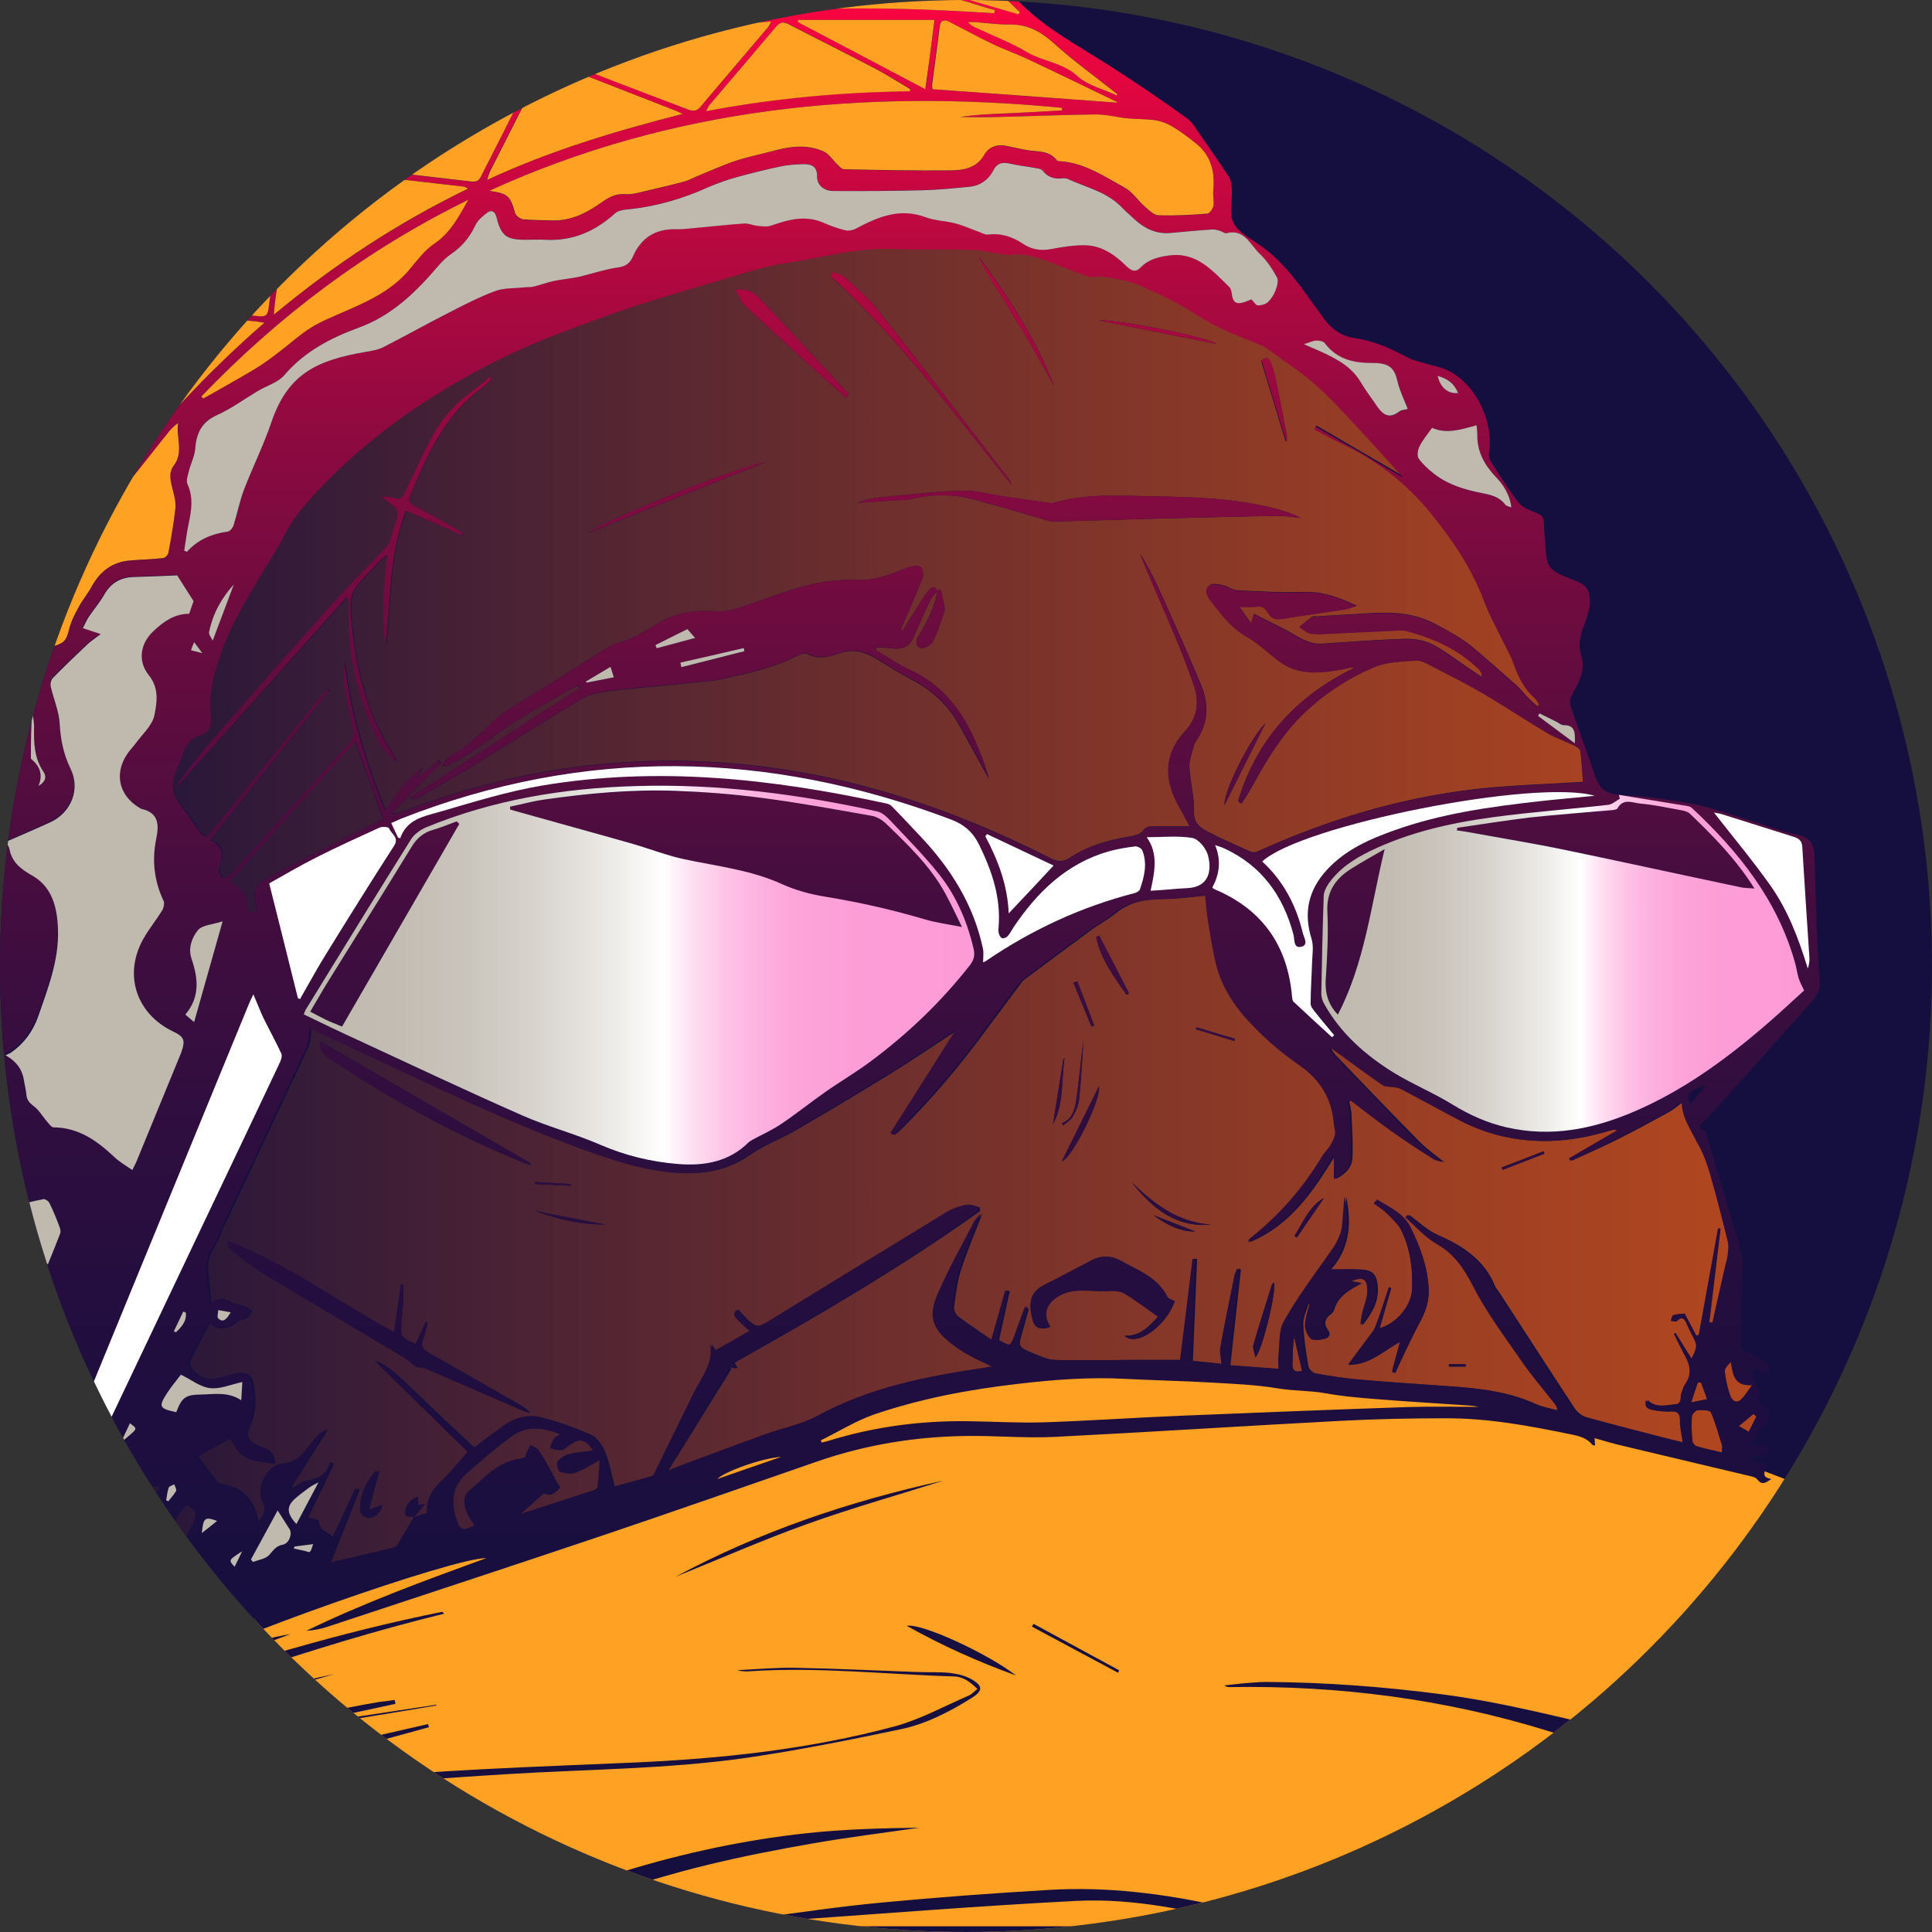 <?xml version="1.0" encoding="utf-8"?>
<!-- Generator: Adobe Illustrator 25.4.1, SVG Export Plug-In . SVG Version: 6.00 Build 0)  -->
<svg version="1.1" id="Laag_1" xmlns="http://www.w3.org/2000/svg" xmlns:xlink="http://www.w3.org/1999/xlink" x="0px" y="0px"
	 viewBox="0 0 1050 1050" style="enable-background:new 0 0 1050 1050;" xml:space="preserve">
<rect x="0" y="0" width="1050" height="1050" fill="#333333" stroke="none"/>
<style type="text/css">
	.st0{display:none;}
	.st1{clip-path:url(#SVGID_00000041297413620328577150000008561870012255454134_);}
	.st2{fill:#140F3F;}
	.st3{fill:#FFA223;}
	.st4{fill:url(#SVGID_00000075869150106421992060000017545057622159621004_);}
	.st5{fill:url(#SVGID_00000002357860859616843350000005560228803009464738_);}
	.st6{fill:#BFB9AE;}
	.st7{fill:url(#SVGID_00000168828806338570803600000001260858755327844753_);}
	.st8{fill:url(#SVGID_00000111869492855626433200000018219865377261996170_);}
	.st9{fill:#FFFFFF;}
</style>
<g id="Kleuren" class="st0">
</g>
<g id="PNG">
</g>
<g id="Shirt">
</g>
<g>
	<defs>
		<circle id="SVGID_1_" cx="525" cy="525" r="525"/>
	</defs>
	<clipPath id="SVGID_00000045609484605589729980000004498702586478818203_">
		<use xlink:href="#SVGID_1_"  style="overflow:visible;"/>
	</clipPath>
	<g id="Back" style="clip-path:url(#SVGID_00000045609484605589729980000004498702586478818203_);">
		<rect class="st2" width="1050" height="1050"/>
	</g>
	<g id="Sjaal" style="clip-path:url(#SVGID_00000045609484605589729980000004498702586478818203_);">
		<polygon class="st3" points="-40.4,928.2 52.2,911.3 172.5,866.5 279.8,834.9 398.6,788.6 447.9,774 485.7,756.2 587.6,740 
			742.6,750.8 853.7,771.6 956.3,798.6 1090.5,849.6 1129.1,1177.4 -57.4,1128 -92.8,991.5 		"/>
	</g>
	<g id="Face" style="clip-path:url(#SVGID_00000045609484605589729980000004498702586478818203_);">
		<g>
			<g>
				
					<linearGradient id="SVGID_00000013903118268303737410000018079112107099654817_" gradientUnits="userSpaceOnUse" x1="-27.54" y1="528.622" x2="954.6" y2="528.622" gradientTransform="matrix(1 0 0 -1 0 1050)">
					<stop  offset="0" style="stop-color:#140F3F"/>
					<stop  offset="7.316458e-02" style="stop-color:#21143C"/>
					<stop  offset="0.522" style="stop-color:#6F2F2D"/>
					<stop  offset="0.842" style="stop-color:#9F4023"/>
					<stop  offset="1" style="stop-color:#B2471F"/>
				</linearGradient>
				<path style="fill:url(#SVGID_00000013903118268303737410000018079112107099654817_);" d="M100.9,860.6c-0.1-1.4-1.4-2.7-2.3-3.9
					c-3.8-4.6-4.1-10.3-1.2-14.9c2.6-4.2,5.1-8.6,7.2-13.1c3-6.4,2.8-6.5-3-10.8c-4.5,4.7-8.8,9.6-7.5,18.1
					c-3.1-1.2-5.6-1.4-6.9-2.8c-4.4-4.3-4.9-9.8-3.1-14.8c-2.1-0.9-3.7-1.6-5.2-2.3c1.2-1.1,2.2-2.4,3.5-3.3c2.2-1.5,5-2.6,4.3-4.8
					c-6.2-0.8-11.9-0.5-16.9-2.3c-7.7-2.8-14.7-7.4-22.3-10.6c-9.4-3.9-19.1-7.3-28.7-10.6c-3.3-1.1-7.4-2.5-10.3-1.5
					c-5.4,1.9-10.4,5.2-15.1,8.6c-4.7,3.4-8.7,7.8-13.2,11.4c-9.1,7.4-9.3,7.6-5.1,18.6c0.3,0.8,0.5,1.5,0.7,2.3
					c2.7,11.3,5.1,22.7,8.2,33.9c2.6,9.7,5.2,19.5,9.3,28.6c3.3,7.4,8.8,13.9,13.4,20.6c0.5,0.8,2.1,0.8,3.2,1.2
					c0.1-1,0.6-2.2,0.3-3.1c-0.9-2.4-1.9-4.8-3.3-6.9c-3.4-5.1-3.2-8.3,0-13.3c3.6-5.6,6.4-11.7,9.8-17.8c-4.9,0.6-9.4,1.1-13.9,1.6
					c-0.1-0.6-0.2-1.1-0.4-1.7c1.7-0.6,3.3-1.5,5-1.8c3.4-0.6,7.1-0.1,10.1-1.4c5-2.1,10.1-4.5,14-8c2.9-2.6,4-7.2,6.1-11.4
					c-3.8-2-7.8-4.2-11.8-6.1c-0.8-0.4-2.3-0.5-2.7,0c-4,5.1-11.3,5.8-14.8,12.1c-4.4,8-12.7,7.5-17.3-0.4c-5.2-9-6.2-19-6.2-29.1
					c0-3.9,3.3-6.1,7.6-5.3c4.6,0.9,9.3,1.9,13.6,3.7c21,8.5,41.9,17.5,62.9,26c6.8,2.7,10.3,7.1,12,14c1.5,6.2,3.7,12.3,5.8,18.9
					c7.7-2.8,14.5-5.3,22.6-8.2C101.2,868.3,101.3,868.3,100.9,860.6z M26.3,855.6c-7.7,4.1-19.3,6-25.2,2.9
					C9.6,857.5,18.1,856.5,26.3,855.6z M147.6,475.7c18.7-9.8,37.5-19.1,56.3-28.6c1.5-0.8,3.1-1.5,4.2-2.1
					c-5.1-14.2-10-27.8-15.2-42c-22.7,25.4-45.2,50.5-67.9,75.9c5.4,4,11,7.9,8.8,15.8c1.9,0.5,3.4,1,5.6,1.6
					c-0.1-1.3-0.1-1.9-0.2-2.5C137.2,482.9,137.8,480.9,147.6,475.7z M929.9,767.7c-0.6-1.3-4.7-1.5-7.1-1.3
					c-1.2,0.1-3.2,2.1-3.3,3.4c-0.3,4.3-0.1,8.7,0.2,13.1c0.1,1.1,1.2,2.8,2.2,3.1c4.4,1.3,9,2.3,14,3.5c0-1.8,0.3-2.9,0-3.9
					C934,779.5,932.4,773.4,929.9,767.7z M924.5,751.3c-0.6,0-1.2,0.1-1.8,0.1c-1.1,3.2-2.2,6.4-3.6,10.8c3.8-0.8,6-1.2,8.7-1.7
					C926.5,756.9,925.5,754.1,924.5,751.3z M953,768.4c-2.5,2.1-5,4.1-8,6.6c2.6,1.5,3.8,2.2,5.4,3.1c1.5-3,2.9-5.7,4.2-8.3
					C954.1,769.4,953.6,768.9,953,768.4z M952.3,752.7c-10.1,0.7-10.5-5.8-11.6-12.6c-1.8,1.7-3.6,3.6-3.4,5.3
					c0.5,4.5,1.5,8.9,3,13.2c0.8,2.4,3.2,4.6,6,1.9C948.4,758.5,949.9,755.9,952.3,752.7z M909.9,724.9c0.3-0.1,0.5-0.3,0.8-0.4
					c2.8,4.6,5.7,9.2,8.7,14c3.2-6.3,3.2-7.5,0.7-12.3c-1.1-2.1-2.2-4.3-3.2-6.6c-1.2-2.9-2.5-4.6-5.6-1.6c-0.5,0.5-2.1-0.1-3.1-0.2
					c0.4-1.1,0.6-2.8,1.3-3c1.9-0.7,4.1-0.7,6.1-0.9c2.2,4.1,4.2,8,6.3,11.9c0.5-0.1,1-0.2,1.5-0.2c3.5-19.3,7-38.7,10.5-58
					c0.4,0.1,0.8,0.1,1.2,0.2c-2,16.9-4.1,33.9-6.1,50.8c0.6,0.1,1.2,0.2,1.8,0.3c2.3-10,4.5-20,6.8-30c0.5-2.2,1.2-4.4,1.5-6.6
					c0.3-2.3,0.7-4.9,0.2-7.1c-3-12.2-6.1-24.5-9.6-36.6c-1.7-6.1-3.8-12.1-6.5-17.8c-3.2-6.7-7.9-12.9-8.2-20.8
					c0-0.4-0.2-0.8-0.3-1.1c-2.6,1.9-5.1,4.1-8,5.7c-8.9,4.9-17.9,9.8-27.1,14.4c-8.3,4.2-16.9,7.9-25.3,11.8
					c-0.2-0.4-0.4-0.8-0.6-1.3c8.4-4.9,16.7-9.7,26.1-15.2c-1.8-0.3-2.1-0.4-2.4-0.4c-1.7,0.4-3.5,0.9-5.2,1.4
					c-26.6,7.6-52.6,6.7-77.6-6.2c-11-5.6-21.7-11.6-32.6-17.4c-1.2-0.6-2.6-0.6-4-0.9c-1.9-0.3-4.2,0-5.6-1
					c-8.5-5.9-16.9-12.1-25.3-18.2c-1.3-0.9-2.6-1.8-3.9-2.7c0.8,2.4,2.1,4,3.6,5.5c14.9,15.5,29.8,31,44.9,46.3
					c4.1,4.1,9,7.5,13.6,11.2c-1.4-0.9-3.7-1-5.4-2c-7.8-4.9-15.5-10-23-15.3c-7.6-5.4-14.9-11.2-22.3-16.8
					c-0.4,0.3-0.9,0.6-1.3,0.9c0.4,2.3,1.1,4.5,1.2,6.8c0.3,8,1,16.1,0.5,24.1c-0.3,4.8-3.7,8.6-9.1,11.2c0-4.7,0-8.3,0-13.2
					c-12.3,20.2-24.8,38.4-46.4,47.4c-0.1-1,0.2-1.5,0.7-1.9c15.9-12.4,29-27.4,39.3-44.7c1.2-2.1,3.1-3.7,4.4-5.8
					c1.1-1.9,2.2-3.9,2.6-6c0.3-1.8-0.5-3.8-0.6-5.8c-1.1-13.6-7.3-23.8-18.7-31.8c-9.1-6.3-17.7-13.7-25.4-21.6
					c-9.3-9.6-16.9-20.6-20.1-33.9c-1.9-7.7-3.1-15.6-4.3-23.4c-0.7-4.5-1.1-9.1-1.5-13.4c-7.8,0.7-15.5,1.9-23.3,1.9
					c-9.5,0.1-18.3,1.3-26,7.6c-4.4,3.6-9.5,6.2-14,9.6c-11.9,8.7-23.6,17.5-35.4,26.2c-0.6,0.5-1.3,1-1.7,1.6
					c-6.4,8.6-12.9,17.1-19.2,25.7c-14.3,19.6-29.9,38-47.1,55.1c-0.9,0.9-2,1.6-3,2.4c-0.4-0.4-0.9-0.7-1.3-1.1
					c11.7-18.5,23.4-36.9,35.3-55.7c-13.1,8.5-25.7,17.1-38.6,25c-16.4,10.1-33,19.9-49.6,29.6c-8,4.6-16.9,7.8-24.4,13.1
					c-12.1,8.5-25.2,10.7-39.3,9.7c-17.5-1.2-33.9-6.6-50.3-12.6c-41.9-15.2-81.8-34.7-122.2-53.5c-9.2-4.3-18.3-8.6-26.4-12.4
					c-0.6,3.7-0.5,7.3-1.8,10.2c-15.4,32.9-30.9,65.8-46.4,98.6c-1.1,2.4-1.6,5.1-3,7.3c-3.1,4.9-5.8,9.7-5.1,15.8
					c0.6,5.6,1.2,11.3,1.9,17.3c6-3,6.4-2.8,10.6-0.4c2.2,1.3,5.1,1.3,7.5,2.3c1.5,0.5,2.7,1.7,4,2.6c-1.1,1.4-2,3-3.3,4
					c-1,0.8-3,0.3-3.9,1.1c-5.1,4.5-10.1,6.6-15.5,0.8c-3.6,6.9-7.1,13.4-10.5,20.1c-0.5,1-0.8,2.6-0.3,3.6
					c1.9,4.7,8.5,8.2,13.7,7.2c4-0.8,7.8-2.2,11.8-3c5.1-1,7.9,0.9,8.8,5.9c1.3,7.1,1.5,14.1-1.3,21c-3.4,8.2-2.3,10.1,6.1,13.3
					c3.6,1.3,6.8,3,6.7,9c-5.5-1.2-11.2-1.3-15.5-3.8c-3.7-2.2-5.8-7-8.3-10.2c-5.4,3-11.7,6.4-17.8,9.8c3.5,4.7,6.6,9.1,9.8,13.3
					c0.6,0.8,1.8,1.6,2.8,1.7c11.8,2,18.6,8.9,20.2,21.5c3.2-3.9,5.5-6.6,3-11.6c-3.9-7.9,2.5-20.3,11.4-21.1
					c6.8-0.6,9.8-4.4,13.3-8.8c1.9-2.4,3.9-4.8,6-7c1-1.1,2.6-1.6,4-2.5c-6.8,10.7-13.2,20.9-19.7,31.1c0.4,0.3,0.7,0.5,1.1,0.8
					c2.2-1.3,4.3-3.3,6.7-3.8c6.2-1.4,12-2.8,13.9-10.4c0.4,0.4,0.8,0.8,1.2,1.1c-4.7,9.7-9.4,19.5-14,29c2.4,0.7,5.8,1.3,5.8,1.8
					c-0.1,5.9,5.8,5.9,8.1,9.5c4.3-9.3,8.4-18.2,12.6-27c0.5,0.2,1,0.4,1.5,0.7c-5.1,12.8-10.1,25.5-15.7,39.6
					c12.6-3,24.1-5.7,35.5-8.4c0.6-0.1,1.2-0.6,1.5-1.1c3.1-5.1,6.1-10.2,9.1-15.3c2.4-0.8,4.8-1.6,7.1-2.3
					c-0.5-7.9,3.1-13.1,8.4-18c5-4.7,9.2-10.2,13.7-15.2c-17.1-16.8-34-33.2-50.8-49.7c4.5,2.3,8.6,5.1,12.2,8.4
					c12.1,11.3,23.9,22.9,36.1,34.1c6.7,6.2,4.5,6,11.6,0.6c3.2-2.5,6.5-4.8,9.8-7.2c6-4.5,13.1-6.7,20.2-4.9
					c9.3,2.4,18.6,5.6,27.3,9.6c3.3,1.5,6,5.9,7.5,9.5c2.3,5.6,3.3,11.6,5.1,18.6c6.7-1.8,14-3.7,21.2-5.9c0.9-0.3,1.5-1.9,2.1-3.1
					c6.9-14.1,13.8-28.3,20.8-42.4c4.1-8.3,10.7-15.7,8.7-26.2c0.7,1.2,1.5,2.5,2.2,3.8c6.5-3.7,12.8-7.3,19.2-10.9
					c-9.2-8.3-9.2-8.3-7-11.6c10.4,12,10.9,10.3,21.1,4c31-19,61.9-38.1,93-57c3.1-1.9,6.8-3.2,10.3-3.9c2.1-0.4,4.5,0.8,6.7,1.3
					c0.1,0.7,0.2,1.4,0.3,2.1c-42.6,30.4-87.7,56.7-133.4,82.4c0.5,1,1,1.9,1.6,3.1c-1.8-0.3-3.1-0.5-4.4-0.7c0.3,0.3,0.7,0.7,1,1
					c-11.4,18.4-22.8,36.8-34.6,55.7c3.8-1.5,7.3-3,10.8-4.3c14.7-5.5,29.5-11,44.2-16.3c9.1-3.3,19-5.1,27.4-9.7
					c28.2-15.4,59-21.4,90.2-26c1.4-0.2,2.8-0.5,4.3-0.8c-4.2-2-7.9-3.6-11.4-5.6s-7-4.2-10.2-6.6c-10.6-8.2-13-15.2-7.5-27.5
					c5.9-13.3,13-26,19.6-38.9c0.7-1.4,1.9-2.5,3.6-4.5c-4.2,11-8.4,20.7-11.6,30.7c-2.1,6.5-2.9,13.5-3.8,20.3c-0.2,1.6,1,4,2.3,5
					c5.9,4.4,12.1,8.5,18.8,13.1c2.8-9.9,5.2-18.6,7.7-27.3c0.5,0.1,1,0.3,1.5,0.4c-1.9,8.9-3.9,17.8-5.8,26.6
					c6.7,3.8,7,3.7,9.4-2.9c1.8-4.9,3.6-9.7,5.7-15.5c0.7,1.6,1,1.9,0.9,2.1c-1.1,4.1-2.3,8.1-3.4,12.2c-2.2,7.6-2.3,7.8,5.1,10.9
					c4.1,1.7,8.4,3.8,12.7,4c13.9,0.5,27.9,0.1,41.8,0c9.2,0,18.3,0,27.1,0c2.3-18.7,4.6-36.9,6.8-55c0.5,0,1,0.1,1.5,0.1
					c-0.8,18.3-1.5,36.6-2.3,55.4c5,0.5,11.1,1.1,16.5,1.7c-0.3-3.3-1.1-6.3-0.6-9.1c2.3-12.9,5-25.8,7.6-38.7c0.3-1.4,1-2.7,1.5-4
					c0.4,0.1,0.7,0.2,1.1,0.4c-1.9,17.2-3.8,34.4-5.7,52.1c9.7,0.7,18.2,1.3,27.1,2c0-2.8-0.2-5.1,0-7.3c0.7-6.2,0-13.3,2.8-18.4
					c6.8-12.2,15.2-23.6,23.3-35c3.9-5.5,7.8-10.8,8.5-17.7c0.5-5.1,0.8-10.3,1.2-15.4c3.1,14.7,1.9,28.6-8.2,39.7
					c5.8,0,11.4-0.2,17,0.1c5.5,0.3,7.7,2.8,8.3,8.3c1.1,8.7-3,15.4-8.2,22c-0.2-2.8,0.4-5.3,1.1-7.9c0.8-3.2,2.2-6.4,2.4-9.7
					c0.4-7.7-2-9.1-9.5-6.5c1.6,0.3,3.2,0.7,5.7,1.2c-7.2,3.8-13.2,7.3-15.2,14.8c-0.2,0.8-1.1,1.6-1.9,2.2c-3,2.4-3.9,5-1.4,8.3
					c1.7,2.3,0.8,4.3-1.6,4.9c-2.2,0.6-5.5,1.1-6.7,0c-1.9-1.7-3.2-4.9-3.2-7.5c0-3.7,1.5-7.5,2.4-11.2c-0.5-0.1-0.9-0.3-1.4-0.4
					c-1,3.7-3,7.4-2.9,11.1c0.3,7.7,1.5,15.4,2.8,23c0.3,1.5,2.4,3.5,3.9,3.8c7.7,1.4,15.4,2.6,23.1,3.3c15.7,1.4,31.4,2.4,47.1,3.5
					c16.9,1.2,33.7,2.6,49.4,9.8c4,1.8,8.5,2.5,12.8,3.7c-0.2-2-0.9-3-1.7-4c-6-7.7-12.4-15.1-17.9-23.1
					c-9.1-13.2-18.8-26.1-26.1-40.3c-5-9.7-10.1-17.7-19.9-23.2c-6.4-3.6-11.4-9.5-17-14.4c0.4-0.5,0.8-0.9,1.1-1.4
					c5,3.6,9.6,8.2,15.2,10.7c13.7,6,25.6,13.5,31.5,28.1c0.4,1,1.3,1.8,1.9,2.8c13.8,21.2,27.5,42.5,41.4,63.6
					c1.4,2.1,3.9,4,6.2,4.7c15.2,4.2,30.4,8.1,45.7,12c2.3,0.6,4.6,1.1,7.7,1.8c-0.6-4.4-1.6-8.1-1.5-11.7c0.1-4.5-1.8-5.4-5.8-5.2
					c-3,0.2-6.2-0.2-9.2-0.8c-3.5-0.7-4.2-2.3-3.5-5.3c4.7,4.4,10.4,2.7,15.8,2.2c4.2-0.4,2.5-4.3,3.6-6.5c0.6-1.3,0.8-2.9,1.6-4
					c3.9-5.1,3.3-10.2,0.4-15.5C913.9,733.2,911.9,729,909.9,724.9z M220.7,819.2c0.4-1.3,1.4-2.6,2.4-3.5c1.1-1,2.5-1.5,3.8-2.3
					c0.1,1.5,0.2,3.1,0.3,4.7c0.4-0.1,1.2-0.3,3.6-0.8c-2.4,3-4.1,5.1-5.8,7.1c-1.6-0.2-3.6,0-4.5-0.9
					C219.9,822.8,220.3,820.6,220.7,819.2z M203.7,799.8c0.3-0.3,1.1-0.2,2.4-0.3c-1.8,6.9-3.6,13.3-5.6,21c3.3-1.2,5-1.8,7.3-2.6
					c-1,4.3-3.7,6.6-7.1,7.1c-1.5,0.3-4.9-2.2-5-3.6C195.3,813.3,198.5,806.1,203.7,799.8z M284.8,766.9
					c-17.7-7.6-35.4-15.4-53.2-23c-1.6-0.7-3.6-0.7-5.5-1.1c-2.2-1.7-4.5-3.8-7.1-5.4c-24.6-14.7-49.4-29.3-74-44.1
					c-5.7-3.4-10.9-7.5-16.3-11.4c-2.6-1.9-5.5-3.9-4.8-7.4c32.4,12.4,59.9,33,90.2,49.5c1.3-8.9,2.6-17.4,3.8-25.9
					c0.4,0,0.8,0.1,1.2,0.1c0,3.1,0.1,6.1,0,9.2c-0.2,3.7-0.7,7.4-1,11.1c-0.5,8.1-0.3,8.4,7.8,11.9c1.8-4,3.7-8,5.5-12
					c0.3,0.1,0.7,0.3,1,0.4c-0.9,3.2-1.7,6.3-2.7,9.5c-1,3.1,0,5,3,6.7c16.7,9.4,33.3,19,49.9,28.5c1.9,1.1,3.8,2.3,5.5,4.2
					C287,767.5,285.9,767.4,284.8,766.9z M288.2,633.2c-1-0.4-2-0.7-3-1.1c-36.5-14.8-71-33.4-103.7-55.3c-3.5-2.3-8.1-4.4-7.5-10.9
					c38.6,22.4,76.6,44.4,114.6,66.4C288.4,632.6,288.3,632.9,288.2,633.2z M290.7,642.4c6.5,0.4,13,0.8,19.5,1.1c0,0.3,0,0.6,0,0.9
					c-6.5-0.3-13-0.6-19.6-0.9C290.7,643.1,290.7,642.7,290.7,642.4z M290.8,658.1c14,2.7,26.7,5.2,37.9,7.4
					C317.1,665.6,304.4,663.2,290.8,658.1z M597.4,508.5c5.4,10.5,10.8,20.9,16.2,31.4c-0.4,0.3-0.9,0.6-1.3,0.8
					c-6.8-9.8-14.1-19.4-16.5-31.4C596.3,509,596.9,508.7,597.4,508.5z M577.1,631.1c6.8-13.7,13.2-26.6,20.1-40.7
					C598.6,597.4,582.8,629.3,577.1,631.1z M585.5,533.3c3.1,8,6.2,16,9.2,24.1c-0.5,0.2-1,0.4-1.5,0.6c-3.3-8-6.6-16-9.8-23.9
					C584.1,533.8,584.8,533.5,585.5,533.3z M584.9,598c1.6-10.7,2.4-21.5,3.9-32.3c-0.7,10.5-1.2,21-2.3,31.5
					c-0.3,3.3-1.7,6.6-3.4,9.5c-1.1,2-3.4,3.2-5.2,4.8c-0.3-0.4-0.6-0.7-0.8-1.1C582.7,608.3,584.2,603,584.9,598z M577.9,575.7
					c0-0.1,0.1-0.1,0.6-0.6c-1.7,12.6-0.3,25.1-6.2,35.7C574.1,599.6,576,587.6,577.9,575.7z M611.2,725.9c8.5,0.4,13.2-5,18.2-10.4
					c-6.2-4.3-12-8.9-18.4-12.6c-2.6-1.5-6.3-1.5-9.5-1.3c-8.7,0.5-17.7-2.2-26.1,2.8c-6.9,4.1-8.8,10.1-4.5,16.6
					c-4.3,1.9-8.4,0.9-9.4-3c-2.2-8.3-2.9-15.3,6.4-19.9c8.5-4.2,16.9-8.7,25.4-13.2c5.4-2.8,10.9-2.5,15.9,0.3
					c9.4,5.2,20,9,25.3,19.6c0.6,1.1,2.6,1.5,4,2.3C634.5,719.6,618.2,732.5,611.2,725.9z M626.8,660.4c8.4,3.3,15.8,6.2,22.8,8.9
					C641.6,669.4,634.4,665.9,626.8,660.4z M615.3,642.8c12.1,11.7,25.1,21.6,42.7,22.7C638.9,667.3,626.3,656.6,615.3,642.8z
					 M670.8,565.7c-7-2.1-14-4.2-21-6.4c0.2-0.3,0.4-0.6,0.6-1c6.9,2.1,13.8,4.2,20.7,6.2C671,565,670.9,565.4,670.8,565.7z
					 M682.3,737.8c-0.6-3.1-1.6-5.2-1.1-6.8c3.2-11,6.7-22,10.1-32.9c0.1-0.4,0.7-0.6,1-0.9C694.1,699.8,686.6,732.6,682.3,737.8z
					 M704.8,672.6c-0.4-0.3-0.8-0.6-1.3-0.9c4.8-7.3,7.7-15.9,16-20.6C714.6,658.2,709.7,665.4,704.8,672.6z M787.6,741.4
					c3,0,6,0,9,0c0,0.4,0,0.9,0,1.3c-3,0-6.1,0-9.1,0C787.5,742.3,787.5,741.8,787.6,741.4z M766.6,667.1
					c5.3,10.7,9.5,21.9,9.9,34.2c0.2,6.9-2.2,12.6-5.3,18.3c-3.5,6.5-6.6,13.2-9.8,19.9c-1.1,2.2-2,4.5-3.1,6.8
					c-0.6-0.2-1.2-0.5-1.7-0.7c1.4-5.1,2.7-10.2,4.4-16.3c-9.3,5-16.7,12.7-28.2,12.5c3.5-4.7,7-9.3,10.4-14
					c1.6-2.1,3.5-4.2,4.4-6.6c2.7-7,4.9-14.3,7.3-21.4c0.4,0.1,0.8,0.2,1.2,0.4c-2.1,7.2-4.1,14.4-6.3,21.9
					c9.4-2.6,17.3-12.2,17.7-21.2c0.5-11.1-1-22-5.8-32c-1.8-3.6-5.2-6.6-8.1-9.5c-2-2-4.6-3.6-6.9-5.3c0.6-0.6,1.2-1.3,1.8-1.9
					C755.2,656.1,762.9,659.5,766.6,667.1z M816.6,635.8c-0.2-0.4-0.3-0.8-0.5-1.3c7.6-2.9,15.2-5.8,22.8-8.8
					c0.2,0.4,0.3,0.8,0.5,1.3C831.8,629.9,824.2,632.8,816.6,635.8z M913.7,597.6c0.2,0.5,0.5,0.9,0.7,1.4c0.1,0,0.1-0.1,0.2-0.1
					C914.3,598.4,914,598,913.7,597.6z M108.5,451.1c3.2,4.3,3.6,4.2,7,0c19.3-23.8,38.7-47.6,58.1-71.4c1.5-1.8,3-3.4,4.6-5.2
					c0.3,0.2,0.5,0.5,0.8,0.7c-21.3,26.8-42.6,53.6-64.4,81c7.4,3.4,7.5,8.7,4.7,14.8c-0.1,0.3-0.3,0.7-0.2,0.9
					c0.5,1.7,1.1,3.4,1.7,5.1c1.5-0.6,3.4-0.7,4.4-1.7c21.9-24,43.7-48,65.4-72.2c1.3-1.5,1.9-4.4,1.6-6.4c-1.3-8-3.5-15.9-4.7-23.9
					c-0.7-4.5-0.1-9.2-0.1-13.8c3.4,27.9,11.3,54.4,22.2,81.2c6.2-9.2,12-17.4,20.4-23.1c-1.1,1.7-2.2,3.3-4,6.1
					c4.9-3.9,8.8-7,12.6-10c0.4,0.5,0.8,0.9,1.2,1.4c-9,9.2-18,18.4-27.1,27.6c3.4-0.1,6.1-1.1,8.8-2.1
					C282.2,417,345,408.7,409.8,416c56.9,6.4,110.1,24.5,160.9,50.3c4.1,2.1,7.1,2.3,11-0.3c8.9-5.9,19-9,29.5-10.9
					c3.5-0.6,8.2-1.2,9.9-3.5c2.4-3.3,4.8-2.4,7.6-2.5c5.6,0,11.3,0,18,0c-2-3.7-3.6-6.8-5.3-9.8c-8.4-14.6-9.6-28.7,2.7-42
					c6.9-7.5,8-16.3,4.5-25.8c-2.5-6.8-4.9-13.7-7.7-20.4c-6.1-14.6-12.4-29.2-18.7-43.8c-0.9-2.2-1.7-4.4-2.6-6.6
					c5.2,8.6,9.5,17.5,13.5,26.5c6.6,14.9,13.3,29.8,19.6,44.9c4.1,9.9,4.3,19.8-1.8,29.3c-0.8,1.2-1.7,2.5-2,3.9
					c-1,3.8-2.7,7.8-2.5,11.6c0.4,8.1,2.8,16.1,2.5,24.1c-0.2,7,4,9.2,8.7,11.6c7.2,3.7,14.5,6.9,21.9,10.2c1.1,0.5,2.7,0.5,3.8,0
					c37.6-17.1,76.8-29.1,118-33.9c19.3-2.2,38.8-2.7,59.1-4c-0.4-5.2-0.7-11-1.4-16.7c-0.1-1.2-1.9-2.4-3.2-3.1
					c-4.9-2.4-10.2-4.1-14.9-6.9c-11.8-7-23.2-14.6-35.1-21.6c-8.7-5.1-17.7-9.6-26.6-14.2c-3-1.5-6.3-3.7-9.4-3.5
					c-7.7,0.5-16,0.7-22.9,3.6c-13.9,5.9-26.6,14.1-37.7,24.6c-12.4,11.7-20.9,26-28.9,40.7c-1.7,3.1-3.7,6-5.6,8.9
					c-0.6-0.5-1.2-0.9-1.8-1.4c10-33,31.1-56.8,63.3-72.4c-1.7-0.2-2-0.3-2.3-0.3c-1.1,0.3-2.2,0.7-3.3,0.9
					c-12.3,2.2-24.5,3.9-35.5-4.3c-5.9-4.4-11.3-9.7-17.7-13.4c-8.7-5-14.1-12.8-20-20.2c-2-2.6-2.7-5.9,0.3-7.7
					c1.8-1.1,5-0.3,7.4,0.3c2.4,0.5,4.7,2.5,7.1,2.6c12,0.6,24,1.3,36,0.9c10.5-0.4,19.7,3,29.2,7.5c-2.7,0.8-4.8,1.7-7,2
					c-10.8,1.7-21.6,3.1-32.4,4.9c-3.3,0.6-6.2,0.8-8.2-2.3c-1.6-2.5-3-4.8-6.7-4.2c-2.7,0.4-5.6,0.1-9.6,0.1c2.6,3.6,4.3,6,6.4,9
					c0.7-2.2,1.1-3.3,1.6-5.1c6,3,11.7,5.8,17.3,8.7c6.3,3.3,11.9,8,19.7,7.5c14.6-1,29.3-2.1,44-2.6c5.1-0.2,10.9,0.5,15.4,2.7
					c6.9,3.4,13.1,8.4,19.5,12.7c2.5,1.7,4.9,3.3,8.1,5.4c-0.2-1.6-0.1-2.1-0.3-2.4c-0.5-0.8-1.1-1.6-1.8-2.3
					c-11-10.8-24.6-16.7-39.3-20.6c-1.1-0.3-2.3-0.3-3.4-0.2c-11.3,0.5-22.7,1.1-34,1.6c-4.7,0.2-9.4,0.7-14.1,0.2
					c-2.2-0.2-4.3-2.3-6.4-3.6c2.3-1.8,4.5-3.8,6.9-5.5c0.7-0.5,1.9-0.2,2.9-0.2c4.2-0.3,8.4-0.6,12.6-0.8
					c17.3-0.7,34.5-4.1,51.4,4.9c7.1,3.8,14.1,7.5,20.3,12.6c8,6.7,15.9,13.6,23.7,20.6c2.5,2.2,4.5,4.9,6.8,7.3
					c1.5,1.5,3.2,2.9,4.8,4.3c0.3-0.4,0.7-0.8,1-1.2c-0.8-1.2-1.4-2.5-2.4-3.4c-6-5.2-9.1-12.1-11.7-19.3c-1.3-3.6-3.3-7-5-10.5
					c-3.7-7.7-8-15.2-10.9-23.1c-6.7-17.9-17.4-33.5-29.2-48c-13.2-16.2-29.8-28.9-48.7-38.2c-2.5-1.2-4.9-2.6-7.3-3.8
					c-2.3-1.2-4.6-2.3-6.8-3.5c0.3-0.5,0.6-1,0.9-1.6c15.7,9.1,31.3,18.3,47.2,27.5c-8.5-9.4-17-18.9-25.7-28.2
					c-7.3-7.8-14.5-15.8-22.6-22.8c-8.2-7.1-17.3-13-26.1-19.4c-0.9-0.7-1.9-1.2-3-1.6c-11.6-4.7-23.3-8.9-34-15.9
					c-10.1-6.6-21.1-11.8-32.2-16.7c-5.9-2.6-12.8-3.3-19.3-4.5c-2.4-0.5-5.3,0.7-7.6,0c-5.7-1.7-11.2-4.1-16.8-6.2
					c-8.1-3-16-6.8-25.1-5.8c-2.4,0.3-4.9-0.2-7.3-0.5c-4.8-0.7-9.5-2-14.3-2.1c-14.9-0.4-29.9-0.1-44.8-0.5
					c-19.4-0.6-37.9,5-56.7,7.7c-11.6,1.7-23,5.6-34.3,8.9c-20,5.9-40.2,11.5-59.8,18.6c-21.3,7.7-42.9,15.4-63.1,25.6
					C233.6,214,200.2,237,172.2,267c-7.5,8-14.4,16.2-18.9,26.3c-0.5,1.2-1.3,2.2-2,3.4c-12.8,21.9-27.7,42.8-34.1,67.9
					c-1.1,4.2-2.1,8.4-2.5,12.6c-0.4,4.3,0,8.8,0.1,13.1c0.1,4.2-1.5,7.5-5.5,8.8c-5.8,1.8-8.6,5.9-10.2,11.3
					c-1,3.3-2.4,6.4-3.7,9.5c-2.1,5.5-1.9,10.7,1.8,15.7C101.1,440.7,104.7,446,108.5,451.1z M687.8,393
					c-7.3,14.6-14.7,29.3-22.3,44.5C665.1,429.5,679.8,400.8,687.8,393z M690.8,197.4c1.1,3,2,6.1,2.6,9.2c2.1,10,4,20.1,5.9,30.1
					c0.2,1,0,2,0,3.1c-0.2,0-0.4,0-0.6,0.1c-4.4-14.4-8.7-28.8-13.3-43.7C687.5,194.2,689.5,193.8,690.8,197.4z M661.6,187
					c-21.1-4.2-44.3-8.9-64.6-12.9C605.1,173.4,652.2,182,661.6,187z M628.1,269.8c21.2,0.3,42.5,1.1,63.3,6.2
					c5.3,1.3,10.5,2.9,15.5,5.5c-4.2-0.4-8.4-1.2-12.6-1.1c-21.2,0.3-42.4,0.9-63.7,1.4c-19.3,0.5-38.5,1.2-57.8,1.6
					c-2.3,0.1-4.7-0.9-7.1-1.6c-5.9-1.6-11.7-3.4-17.5-5.1c-6.3-1.8-12.7-3.5-19.1-5.3c-10.8-2.9-21.7-3-32.6-0.5
					c-1.4,0.3-2.9,0.6-4.3,0.7c-9,0.6-18,1.1-26.7,1.7c3.5-0.9,7.3-2.4,11.3-2.8c15.3-1.5,30.5-3.3,45.9-3.8
					c7.6-0.3,15.3,2,22.9,3.1c8.3,1.2,16.7,2.4,25,3.6c0.6,0.1,1.3,0,1.9-0.1C590.9,268,609.6,269.5,628.1,269.8z M512.9,333.5
					c-1.9,5.1-3.5,10.4-6,15.3c-1,1.8-4.5,3.8-6.3,3.4c-3.6-0.9-2.8-4.4-1.3-6.8c4.6-7.6,8.8-15.3,10.1-24.2
					c0.8-0.4,1.5-0.8,1.7-0.9c0.8,3.3,1.7,6.3,2.2,9.5C513.6,331,513.3,332.4,512.9,333.5z M572.9,209.7c-0.9-1.6-1.9-3.3-2.8-4.9
					c-6-10.4-11.5-21.1-18.1-31.1c-3-4.5-5.2-9.5-8.3-13.9c-3.4-4.8-6.2-9.9-9.2-14.9c-1-1.7-1.8-3.6-2.6-5.4
					C548.1,161.5,562.9,184.2,572.9,209.7z M452.7,148c2.2,0.9,4.8,1.3,6.4,2.7c6.2,5.7,12.8,11.1,18,17.7
					c23.7,30.1,46.9,60.5,70.3,90.8c1,1.3,1.8,2.7,2.4,4.3c-31.5-38.9-61.1-79.4-98.3-113.3C451.9,149.4,452.3,148.7,452.7,148z
					 M412.5,161.9c16.5,17.3,32.6,34.9,48.9,52.4c-0.6,0.6-1.1,1.2-1.7,1.8c-6.9-6.2-13.9-12.4-20.8-18.6
					c-11.5-10.5-22.9-20.9-34.2-31.6c-2-1.9-3-5-4.9-8.3C405.8,156.5,409.8,159.1,412.5,161.9z M415.9,251.2
					c-31.7,12.7-64.1,25.6-96.2,38.5C328.6,282.6,400.4,253.9,415.9,251.2z M292.9,375.5c12.3-7.8,24.6-15.6,37-23.3
					c1.5-0.9,3-2.1,4.7-2.5c8.9-1.9,16.3-7,24-11.5c9.4-5.5,19.8-6.7,30.6-6c4,0.3,8.3-0.6,12.2-1.8c12.7-4,25-9.2,37.9-12.4
					c8.8-2.3,18.3-3.1,27.4-2.8c9.9,0.3,18.2-3.6,27-6.8c2-0.7,5-1.2,6.5-0.3c1.2,0.7,1.8,4.3,1.2,5.9c-3.3,8.6-7.1,17-10.7,25.5
					c-0.4,0.9-0.8,1.7-1.2,2.5c0.4,0.2,0.7,0.5,1.1,0.7c2.1-3.4,4.1-6.8,6.3-10.2c2.5-3.9,4.9-7.9,7.8-11.6c0.9-1.1,3.4-3.5,4.6,0.3
					l0,0c-1.3,1.7-2.9,3.2-3.8,5.1c-3.2,6.7-6.1,13.6-9.2,20.4c-2.3,5.1-6.4,6.4-11.6,5.7c-2.8-0.4-5.6-0.4-8.4-0.6
					c-0.1,0.5-0.3,1-0.4,1.5c6.2,3.6,12.2,7.8,18.6,10.8c16.8,7.7,27.4,20.8,34.7,37.2c3.2,7.2,6.1,14.5,8.2,22
					c-5.4-9.7-10.7-19.5-16.1-29.2c-6.3-11.3-15.4-19.4-26.9-25.3c-5.8-3-11.2-6.5-16.7-9.9c-6.9-4.3-13.9-6.8-22.2-3.6
					c-5.5,2.1-11.2,3.1-17,0c-1-0.5-2.9,0-4.1,0.6c-13.4,7-28,10.1-42.6,13.3c-5.5,1.2-11.2,1.4-16.9,2c-3,0.3-6.1,0.5-9.2,0.9
					c-11.9,1.2-23.8,2.2-35.7,3.7c-4.8,0.6-10,1.7-14.1,4.1c-19.3,11.6-38.3,23.7-57.5,35.5c-9.2,5.7-18.6,11.1-28,16.5
					c-2,1.2-4.3,1.9-6.5,2.8c-0.3-0.5-0.5-0.9-0.8-1.4c30.6-19.8,61.2-39.5,91.8-59.3c-0.2-0.4-0.4-0.8-0.6-1.2
					c-0.6,0.1-1.2,0.1-1.7,0.4c-13.7,8-27.9,15.3-40.8,24.5c-8.5,6-16.5,12.5-25.9,17c-1.2,0.6-2.3,1.2-3.5,1.7
					c-0.2,0.1-0.6-0.1-2.3-0.3c1.6-2,2.5-3.9,4-4.7c9-5,16.2-11.9,23.7-19C275.1,385.5,284.4,380.9,292.9,375.5z M96.3,426.6
					c5-6.6,9.7-13.6,15.2-19.8c21.9-25.2,43.9-50.3,66.2-75.2c10.6-11.8,21.8-23,32.7-34.6c0.7-0.8,1.3-1.8,1.7-2.9
					c0.5-1.4,0.7-2.8,1.1-4.2c1.1-3.9,3.5-8,2.8-11.6c-0.5-2.8-4.8-4.9-8.7-8.5c3.4,0.5,5.7,0.5,7.7,1.1c2.6,0.9,3.6,0,4.7-2.4
					c4.9-10.6,9.9-21.1,15.4-31.4c5.5-10.3,13.4-18.7,23-25.4c2.9-2.1,5.6-4.6,8.8-7.2c-0.1,0.9,0.1,1.9-0.3,2.3
					c-1.5,1.5-3,3-4.7,4.2c-20.2,14.8-29.8,36.7-38.9,58.8c-1.2,2.8,0,3.9,2.4,5.2c7.6,4,15.1,8.3,22.6,12.5
					c1.3,0.7,2.5,1.7,3.8,2.6c-0.2,0.3-0.3,0.7-0.5,1c-10-4.4-20-8.8-30.4-13.5c-4.6,12.2-6.8,24.3-7.9,36.5
					c-1.2,12.2-1.7,24.5-3,36.7c-2.7-16.1-1.3-32.1,0.8-49.1c-1.7,1.2-2.7,1.8-3.5,2.6c-1.5,1.5-2.9,3.1-4.3,4.6
					c-13,13.5-13.1,13.5-11.4,32c1.7,18,5.8,35.6,13,52.2c3.3,7.5,7.9,14.4,11.7,21.3c-5.1-3.6-9.4-8.7-12.2-14.9
					c-10.3-22.6-15.5-46.3-14.1-71.3c0.1-0.9-0.1-1.8-1.3-3.5C158,358.8,127.5,393,97,427.1C96.8,426.9,96.5,426.8,96.3,426.6z
					 M24.3,867.9c-1.3,1.5-1.9,1.9-2.1,2.4c-3.2,6.7-6.3,13.4-9.3,20.1c-0.3,0.8,0.3,2.1,0.7,3c1.3,2.6,2.8,5.1,4.3,7.5
					c1.7,2.9,3.6,5.7,8.3,2.3C14.8,892.5,23.1,880.6,24.3,867.9z M58.9,857.1c-2.4-2.8-6-4.7-8.9-7c-4,5.6-7.4,10.1-10.7,14.7
					c0.4,0.3,0.8,0.6,1.2,0.9c4.6-3.2,8.6-7.4,14.4-8.1c0.3,0.4,0.7,0.8,1,1.2c-2,3.6-4,7.1-6.3,11.3c1.8-0.9,2.9-1.8,4-2
					c2.7-0.6,5.4-0.8,8-1.2c-1.2,2.5-1.9,5.5-3.7,7.5c-1.4,1.6-4.1,2.5-6.3,2.7c-0.9,0.1-2.2-2.2-3.2-3.4
					c-5.1,10.1-5.8,10.4-13.8,6.8c-0.2,2.7-1.8,5.6,0.9,6.4c-0.6,4.5-1.2,8.4-1.9,13.5c9.7-4,18-8,26.7-11c6.5-2.2,11.9-11.3,8.4-18
					C66.1,866.3,62.6,861.5,58.9,857.1z M702.4,740.6c-0.3,4.3,1.4,5.5,5.2,4.4c-1.4-6.3-2.9-12.4-4.3-18.5
					C702.5,731.2,702.7,735.9,702.4,740.6z M304.6,799.9c-1.1-0.4-2.3-4.3-1.5-5.3c1.4-1.9,3.9-3.6,6.2-4.2c4.2-1.1,8.6-1.4,13.3-2
					c-4.8-6.4-7.2-6.9-12.9-3.1c-1.5,1-2.9,2.6-4.5,2.8c-2,0.3-4.1-0.6-6.2-1c0.7-1.7,1.2-3.5,2.2-5.1c0.6-0.9,1.9-1.4,3.4-2.4
					c-9.6-4.1-18.6-4.8-26.8,1.2c-8.5,6.3-16.5,13.1-24.4,20.2c-7.5,6.7-8.4,15.4-5.4,24.6c2,6.4,3.6,6.9,10.1,3.5
					c-1-1.5-2-2.9-2.9-4.4c-3.3-5.7-3.8-11.3-0.1-14.4c8.3-7,15.6-15.8,27.4-17.4c1.1-0.2,2.2-0.6,3.3-0.9c0.1-0.7,0.1-1.4,0.4-2
					c0.7-1.5,1.5-3,2.3-4.5c1.4,0.8,3.4,1.3,4.2,2.6c2.7,4,5,8.3,7.4,12.5c0.9,1.5,1.5,3.1,2.4,4.7c0.6,1.1,2.2,2.9,1.9,3.2
					c-1.3,1.5-2.9,3-4.7,3.7c-1.3,0.5-3.1-0.3-4.2-0.5c-4.3,3.8-8.4,7.4-12.7,11.3c13.6-4.4,26.8-8.6,40-13c0.8-0.3,2-1,2.1-1.7
					c0.5-4.5,0.8-9.1,1.3-14.8c-5.4,2.9-9.2,5.4-13.4,6.9C310.2,801.2,307,800.8,304.6,799.9z"/>
			</g>
		</g>
	</g>
	<g id="Outline" style="clip-path:url(#SVGID_00000045609484605589729980000004498702586478818203_);">
		<g>
			<g>
				
					<linearGradient id="SVGID_00000011739411614392864250000007392466928068890014_" gradientUnits="userSpaceOnUse" x1="491.45" y1="-12.9" x2="491.45" y2="1058.77" gradientTransform="matrix(1 0 0 -1 0 1050)">
					<stop  offset="0" style="stop-color:#140F3F"/>
					<stop  offset="0.18" style="stop-color:#170F3F"/>
					<stop  offset="0.316" style="stop-color:#210E3F"/>
					<stop  offset="0.438" style="stop-color:#310E3F"/>
					<stop  offset="0.551" style="stop-color:#480D3F"/>
					<stop  offset="0.659" style="stop-color:#660C3F"/>
					<stop  offset="0.762" style="stop-color:#8A0A40"/>
					<stop  offset="0.862" style="stop-color:#B50840"/>
					<stop  offset="0.957" style="stop-color:#E60640"/>
					<stop  offset="1" style="stop-color:#FF0540"/>
				</linearGradient>
				<path style="fill:url(#SVGID_00000011739411614392864250000007392466928068890014_);" d="M9.4,198.2
					c22.9-32.6,49.6-61.9,78.2-89.6c10.5-10.1,21.1-20.1,31.7-30.1c-4.5,3.6-9,7.1-13.3,11C54.6,134.8,9.8,185.9-27.2,243.7
					c-7.2,11.2-14.5,22.3-21.7,33.4c0,1.9,0,3.9,0,5.8c1.7-2.5,3.5-5,5.2-7.5C-26,249.7-8.5,223.8,9.4,198.2z M597.3,590.3
					c-7,14.1-13.4,27-20.1,40.7C582.8,629.3,598.6,597.4,597.3,590.3z M310.2,643.5c-6.5-0.4-13-0.8-19.5-1.1c0,0.4,0,0.8-0.1,1.1
					c6.5,0.3,13,0.6,19.6,0.9C310.2,644.1,310.2,643.8,310.2,643.5z M613.6,539.8c-5.4-10.5-10.8-20.9-16.2-31.4
					c-0.6,0.3-1.1,0.6-1.7,0.8c2.4,12,9.7,21.6,16.5,31.4C612.7,540.4,613.2,540.1,613.6,539.8z M987,1035.3c-1.6-0.8-3.3-1.4-5-2
					c-7.6-2.9-15.2-5.8-22.9-8.7c-0.1,0.3-0.2,0.6-0.3,0.9c12.4,6.7,24.7,13.4,37.1,20.1c-0.2,0.5-0.4,0.9-0.6,1.4
					c-1.6,0-3.2,0-4.8,0c-29.6,0.1-59.1,0.1-88.7,0.2c-57.8,0-115.6,0-173.4,0c-3.4,0-6.9,0.1-10.2-0.5
					c-18.5-3.4-37.1-6.7-55.4-10.8c-30.4-6.8-61.1-10.6-92.3-8.8c-30.5,1.8-60.9,4-91.3,6.9c-22.4,2.1-44.8,5.4-67.1,8.4
					c-8.2,1.1-16.2,4.3-24.3,4.4c-37.7,0.4-75.3,0.1-113,0.1c-1.3,0-2.7-0.2-4-0.3c18.7-6.4,37.6-11.7,56.4-17s37.6-11.3,56.6-15.9
					c19.2-4.7,38.7-8.5,58.2-11.9c19.2-3.3,38.5-5.7,57.7-8.5c-20.5,0.3-40.9,0.8-61.2,3c-33.4,3.6-66.2,10.6-98.4,20.4
					c-32,9.7-64.4,18.1-96.7,26.8c-5.9,1.6-12,3-18.1,3.2c-17.4,0.4-34.7,0.1-52.1,0.1c-1.5,0-2.9-0.2-4.4-0.3c0-0.4,0-0.7-0.1-1.1
					c13.9-4.7,27.8-9.5,41.7-14.2c-0.2-0.6-0.3-1.1-0.5-1.7c-1.8,0.3-3.6,0.5-5.3,1c-14.8,4.3-29.6,8.8-44.4,13
					c-5.3,1.5-10.7,2.9-16.2,3.2c-10.2,0.5-20.5,0.1-30.7,0.1c-1,0-1.9-0.3-4-0.6c1.9-0.7,2.6-1.1,3.4-1.3
					c32.4-10.5,64.8-20.9,97.2-31.5c1.8-0.6,3.2-2.1,4.8-3.2c-1.9-0.2-3.9-0.9-5.6-0.4c-8.4,2.5-16.6,5.5-24.9,7.9
					c-33.1,9.5-66.2,18.9-99.4,27.9c-6,1.6-12.7,1.1-19,1.6c-0.1-0.4-0.1-0.9-0.2-1.3c1.1-0.5,2.2-1,3.4-1.4
					c31.6-10.8,63.1-21.9,94.9-32.2c24.9-8.1,50-15.1,75.1-22.6c1.5-0.5,2.9-1.3,4.4-2c-0.1-0.6-0.3-1.1-0.4-1.7
					c-1.9,0.2-3.8,0.1-5.6,0.6c-34.7,10.1-69.5,20.1-104.1,30.4c-31.8,9.4-63.4,19.3-95.1,28.7c-3.3,1-6.8,0.9-10.3,1.3
					c-0.1-0.5-0.2-0.9-0.2-1.4c35.4-13.8,70.8-27.5,106.2-41.3c-0.2-0.6-0.4-1.1-0.6-1.7c-45.4,13.2-89.5,30.7-134.9,43.9
					c0.8-1,1.7-1.6,2.7-1.9c30-10.5,59.8-21.7,90.1-31.3c41.3-13.1,83-24.9,124.6-37.3c1.7-0.5,3.3-1.5,5-2.2
					c-0.3-0.8-0.6-1.6-0.9-2.4c-33.9,7.9-67.6,17.2-101.1,26.7c-33.8,9.6-67.3,20.2-101.1,30.4c35-15.9,70.9-29,107.9-39
					c-0.2-0.7-0.4-1.4-0.6-2.2l-43.3,11.2c14-5.4,28.1-10.2,42.4-14.6c12.7-3.9,25.4-9,38.4-10.4c37.6-4,75.3-7,113.1-9.3
					c43.7-2.7,87.7-2.7,131.1-9c27.7-4.1,55.3-9.6,82.8-15.4c13.9-2.9,26.6-9.5,38.6-17c6.1-3.8,6.2-6.5,0-10.1
					c-3.5-2-7.7-3-11.8-3.5c-5.9-0.6-12-0.3-18-0.5c-22-0.8-44.1-1.9-66.1-2.3c-10.5-0.2-21,0.8-31.6,1.3c2.3,0.6,4.5,0.8,6.8,0.6
					c37-2.5,73.9,1.7,110.9,2.8c5.3,0.1,8.9,3,12.9,6.8c-1.8,1.4-3,2.8-4.5,3.5c-13.4,5.8-26.4,13-40.3,16.8
					c-46.5,12.5-94.1,17.6-142,19.7c-54,2.4-108.1,3.9-161.9,9.7c-0.5,0.1-1-0.1-1.5-0.2c5.4-2.3,10.9-3.6,16.2-5.4
					c5.1-1.7,10.8-1.7,15-5.7c-22.5,4.7-44.6,10.8-67.1,15.4c-22.6,4.6-45.6,7.5-68.4,11.1c-0.1-0.4-0.2-0.7-0.3-1.1
					c52.2-14.3,104.4-28.6,156.7-43c-0.2-0.6-0.3-1.1-0.5-1.7c-82.9,19.1-166.1,37-245.9,67.4c0.7-1,1.6-1.7,2.6-2.1
					c40-17.5,79.7-35.7,121.6-48.7c20.3-6.3,40.3-13.5,61.6-15.9c5.4-0.6,10.7-2.2,16.1-3.3c-7.4,1.1-14.7,2.3-22.1,3.4
					c-0.1-0.4-0.2-0.8-0.2-1.3c16.2-3.5,32.4-7,48.6-10.5c-0.1-0.7-0.2-1.4-0.4-2.1c-2.9,0.4-5.8,0.7-8.6,1.1
					c-50.8,8.6-99.9,23.4-148.5,39.9c-26.6,9-52.3,20.4-78.5,30.7c-1.5,0.6-3.1,0.7-4.6,1.1c-0.2-0.6-0.4-1.3-0.6-1.9
					c4.5-2.4,9-4.8,13.6-7.1c26.1-12.9,52.8-24.2,80.4-33.6c1.8-0.6,3.4-1.9,5.1-2.8c-0.3-0.6-0.5-1.2-0.8-1.8
					c-1.6,0.3-3.3,0.3-4.9,0.9C35.2,961,3.8,973-26.1,988.6c-3.6,1.9-5.2,0.9-6.9-2.8c70.2-29.8,141.8-54.6,214.6-76
					c-48.5,10.5-95.8,25.2-143,40.4c25.9-10.4,51.9-20.8,77.8-31.3c-0.1-0.3-0.2-0.6-0.3-0.8l-90,30.1c-0.2-0.5-0.3-1-0.5-1.5
					c71.2-25.2,142-51.6,215.8-69.7c-0.6-0.6-0.9-1-1.1-1c-55.5,11.1-109.4,27.7-163.1,45.2c13.2-6.4,26.4-12.3,39.9-17.7
					s27.2-10.3,40.8-15.4c-21.1,3.5-40.9,11.2-61.1,17.8c19-13.3,149.9-59.4,167.5-59.1C230.8,859,198,871,166.5,886.3
					c3.8-0.2,7.4-0.9,10.9-2C227.9,867.6,278.5,851,329,834c38.5-13,76.7-26.4,115.1-39.7c26.8-9.3,54.4-13.7,82.7-13.9
					c15.6-0.1,31.2,1.3,46.7,0.5c51.7-2.6,103.4-6,155.1-8.7c18.9-1,37.9-1.4,56.9-1.4c23.2-0.1,45.8,4.1,68.5,8.8
					c4.5,0.9,8.5,2,11.4,5.6c0.2,0.3,0.8,0.2,1.5,0.4c-0.1-1.3-0.2-2.3-0.3-4c5.7,1.6,10.9,3.2,16.3,4.4c22.4,5.4,44.8,10.6,67.3,16
					c1.7,0.4,3.9,0.8,4.8,2c2.5,3.3,4.5,2,7.7-0.2c-7.4-1.2-1.5-5.8-2.9-8.3c-3.2-0.9-6.3-1.7-9.3-2.6c4.2-2.6,10.2,0.1,12.1-6.8
					c-3.9-0.2-7.3-0.3-10.8-0.5c0.3-0.9,0.3-1.3,0.5-1.5c2.1-3.1,4.1-6.2,6.2-9.3c4.9-7.3,4.7-8.3-2.8-13c3.1-6.3-6.1-11.7-1.7-18.5
					c2,1.2,3.7,2.3,5.5,3.4c2.9-2.7,2.7-4.8-0.6-6.6s-6.3-4-9.8-5.4c-2.5-1-3.1-2.3-3-4.6c0.3-10.7,0.4-21.3,0.6-32
					c0.1-5.3,1.4-10.9,0-15.8c-5.9-21.7-12.6-43.2-19-64.8c-0.3-0.9-0.4-2.4-1-2.7c-6.5-2.9-0.7-4.6,0.7-6.5
					c1.1-1.6,2.6-2.9,3.9-4.3c17.2-19.2,34.5-38.4,51.6-57.7c3.3-3.8,6.7-6.6,6.1-13.5c-1.9-22.7-2-45.6-2.9-68.5
					c-0.2-5.6-2.6-9.1-8.9-10.5c-8.4-1.8-16.4-4.9-24.6-7.4c-10.9-3.3-21.6-7.3-32.6-9.5c-13.3-2.6-27-4.1-40.5-5
					c-7-0.5-10.3-3.6-12.4-9.7c-4.4-12.9-9.2-25.6-13.5-38.5c-0.6-1.9,0-4.6,0.9-6.4c3.5-6.6,7.5-13,4.9-21
					c-1.8-5.4-0.7-10.5,1.2-15.6c1.3-3.3,2.4-6.7,3.2-10.2c0.5-2,0.3-4.1,0.1-6.1c-0.5-6.7-6.1-8.2-11-10.1
					c-11-4.3-12.4-6.1-13-17.8c-0.2-4-0.8-8.1-0.8-12.1c0-3.1-1.1-4.4-4-5.6c-3.5-1.4-7.5-2.9-9.7-5.6c-5.5-7-10.2-14.6-15-22.1
					c-0.9-1.3-1.4-3.3-1.2-4.8c2.8-16.8-6.7-37-21.8-44.7c-4.5-2.3-9.7-3.1-14.6-4.6c-2.5-0.8-5-1.3-7.3-2.5
					c-9.2-4.9-18.6-9.2-29-10.7c-7.7-1.1-12.9-5-17.5-11.3c-10.5-14.3-19.9-29.7-35.2-39.9c-5-3.3-11.1-6.7-13.5-11.6
					s-0.5-11.7-0.8-17.7c-0.1-2.5-0.4-5.3-1.7-7.3c-6.2-9.5-12.7-18.8-19.2-28.1c-1.2-1.7-2.8-3.2-4.5-4.3C630.9,54,618,45.4,605,37
					c-8.8-5.7-17.9-11-26.7-16.7c-5.8-3.8-11.5-7.7-16.7-12.2c-5-4.5-10.9-8.6-12.9-16.2h-5.6c-114.2,0-228.3,0-342.5,0
					c-12.7,0-25.8-1.9-37.9,0.7c-12.1,2.6-23,10.2-34.8,14.8c-25.3,9.8-48,23.8-69,41C29.7,72.3-2.6,92.8-26.6,123
					c-1.8,2.3-3.9,4.4-5.9,6.5c-5.5,5.8-10.9,11.5-16.4,17.2v12.7c5.9-6.6,12.7-12.6,17.6-19.9c9.9-14.4,22.7-25.7,35.9-36.8
					c1.2-1,2.6-1.6,4.7-1.6c-3,3.9-6.4,7.5-9.1,11.6c-12.1,18.2-24,36.6-36.1,54.8c-4.1,6.2-8.7,12-13,18v12.7
					c3.2-5.6,6.5-11.2,9.5-16.9c6-11.4,12.9-22.1,21.9-31.5c1.3-1.4,2.4-3,3.3-5.1c-1.2,0.7-2.4,1.3-3.6,2c0-0.4-0.2-0.8-0.1-1
					c15.7-22.6,29.2-47,49.4-66.1c11.3-10.7,24.2-19.6,35.7-30c11.1-10,23.8-17.2,37.2-23.3c4.1-1.9,7.9-4.6,11.6-7.2
					c14.2-9.9,31.1-13.7,46.8-20.3c2.1-0.9,4.8-0.8,7.2-0.8c113.7,0,227.4-0.2,341,0.3c9.9,0,19.8,4.7,29.7,7.2
					c-0.1,0.6-0.2,1.1-0.3,1.7c-8.3-0.5-16.6-0.9-24.9-1.4c-63.7-3.3-127-0.6-189.5,12.8c-23.8,5.1-47.3,11.7-70.4,19.1
					c-15.8,5.1-30.8,12.7-46.2,19.2c-1.5,0.6-2.9,1.2-4.9,0.9C220,46.4,235.6,35,251.1,23.6c0-0.1-0.1-0.3-0.1-0.4
					c-1.4,0.8-2.8,1.5-4.1,2.4c-15.9,11.4-31.5,23-47.7,33.8c-15,9.9-30.8,18.7-46,28.3c-32.7,20.7-62,45.4-88.5,73.6
					C34.7,193.2,9,228.4-11.7,267c-12.7,23.5-23.6,48-35.2,72.1c-0.6,1.1-1.3,2.2-1.9,3.3v17.5c6.6-15.7,13.1-31.4,19.9-46.9
					c3.8-8.7,8.3-17.1,12.4-25.7c0.4,0.1,0.8,0.2,1.3,0.3c1.6,27.7,3.2,55.4,4.9,83.5H-29c3.9-7.9,7.7-15.4,11.4-23l-0.9-0.7
					c-1,1.2-2.1,2.3-2.8,3.7c-3.1,5.7-5.9,11.6-9.2,17.1c-0.9,1.6-3.3,3-5.1,3.2c-4.3,0.5-8.7,0.2-13.1,0.2v3.9H-34
					c-5.1,11.2-9.9,21.6-14.7,32.1c0,3.2,0,6.5,0,9.7c4.4-10.6,8.5-21.3,13.2-31.7c5.8-12.8,2.1-10,15.6-10.4c2.8-0.1,5.7,0,9.6,0
					c-4.5,8.9-7.2,18-12.9,24.4c-4.7,5.3-6.3,11.2-8.8,17.1c-4.2,10-7.9,20.1-11.8,30.1c-0.5-0.1-0.9-0.1-1.4-0.2
					c-1.2-8.1-2.4-16.3-3.6-24.4c0,22.4,0,44.8,0,67.2c1.5-5.3,3.5-10.5,4.5-15.8c4-20.1,11.7-38.7,20.4-57.1
					c21.8-46,46.4-90.4,76.5-131.5c12.5-17.1,26.1-33.5,39.2-50.2c1.4-1.8,3-3.3,5.1-4.8c-1.2,7.7,3.1,15.8-2.5,23.2
					c-3.3,4.3-1.5,9.3-0.3,14c0.7,3.1,1.5,6.4,1.2,9.4c-0.9,8-2.3,16-3.8,24c-0.2,1.1-1.8,2.7-2.9,2.8c-5.9,0.6-11.9,0.8-17.9,1.3
					c-9.7,0.8-16.5,6-21,14.4c-2.1,3.8-4.9,7.1-7,11s-4.1,8-5.2,12.2c-1.6,6.4-2.8,7.2-8.9,9.2c-5.7,1.9-11,5.2-15.8,8.8
					c-2,1.5-2.5,5.4-3,8.3c-1.1,5.9-2,11.8-2.4,17.7c-0.8,9.2-1.3,18.4-1.5,27.6c-0.1,2.4,1.5,4.8,2.6,7.9
					c-5.9,1.9-11.9,4.4-18.1,5.8c-11.3,2.5-19.3,8-21.8,19.9c-0.8,3.6-2.9,6.9-4,10.4c-2.1,7-0.2,13,4.6,18.5
					c1.6,1.9,3.2,4.2,3.7,6.6c1.7,8,5.5,14.6,11.9,19.5c4.2,3.2,4.3,6.4,1.2,10.2c-4.3,5.3-9.3,10.1-12.8,15.8
					c-7.3,11.8-13.8,24.2-20.6,36.3c-0.5,0.8-0.9,1.7-1.4,2.5V722c1.6,3.7,4,7.2,4.7,11.1c1,5.5,0.6,11.2,1.2,16.8
					c0.5,5.1-1.7,8.5-5.9,11.1c0,6.8,0,13.6,0,20.4c2.8,3.5,5.7,6.9,8.5,10.5c2.9,3.8,5.6,7.7,8.9,12.2c-3.9,5.8-2.3,12.3,0.3,19.6
					c2.7,7.5,3.2,15.7,4,23.9c-4.6-14.8-10.6-28.7-21.7-39.9v21.4c1.6,4.3,3.6,8.6,4.6,13.1c1.6,7,3.3,13.9,8.5,19.3
					c3.9,4,7.9,7.5,13.1,4.8c5.6,15,11.2,29.8,17,45.2c-1.3,1.1-3.4,0.8-4.7-1.9c-1.6-3.2-2.6-6.6-4.3-9.7c-1.7-3-3.4-6.4-6-8.4
					c-5.1-4-9.2-8.4-11.8-14.5c-3.3-8-9.2-14-16.5-18.7v82.8c20.6-0.9,41-3.6,61-8.5c5.2-1.3,10.3-2.5,16-2.8
					c-1.4,0.7-2.7,1.5-4.2,2.2c-12.2,5.7-24.3,11.4-36.5,17.2c-12.3,5.8-21.6,15.7-32.3,23.6c-1.4,1-2.7,2.3-4,3.4
					c0,4.2,0,8.4,0,12.7c1.5,1,3.1,1.8,4.4,2.9c6.7,6,6.9,8.4,2.1,15.7c-2.3,3.4-4.3,7.1-6.5,10.6v44.8c229.4,0,458.7,0,688.1,0
					c130.8,0,261.7,0,392.5,0v-15.6C1015.2,1049.4,1001.1,1042.3,987,1035.3z M60.4,889.3c-8.7,3-17,6.9-26.7,11
					c0.7-5,1.3-8.9,1.9-13.5c-2.8-0.8-1.1-3.7-0.9-6.4c8,3.6,8.6,3.3,13.8-6.8c1.1,1.2,2.3,3.5,3.2,3.4c2.2-0.2,4.9-1.1,6.3-2.7
					c1.8-2,2.5-4.9,3.7-7.5c-2.7,0.4-5.4,0.7-8,1.2c-1.2,0.3-2.2,1.1-4,2c2.3-4.2,4.3-7.8,6.3-11.3c-0.3-0.4-0.7-0.8-1-1.2
					c-5.7,0.7-9.8,4.9-14.4,8.1c-0.4-0.3-0.8-0.6-1.2-0.9c3.3-4.6,6.6-9.1,10.7-14.7c3,2.2,6.5,4.1,8.9,7c3.7,4.4,7.2,9.1,9.9,14.2
					C72.3,878,66.9,887.1,60.4,889.3z M109.7,833.2c0.8-8.3,1.6-9,8.3-6.6C115,829,112.5,830.9,109.7,833.2z M127.5,851.5
					c-3.4-3.6-3.4-3.6,4.1-8.4C130,846.5,128.8,848.9,127.5,851.5z M153.8,839.6c-3.6,0.7-5.1,3.1-7.3,5.5c-2,2.2-5.9,2.6-8.9,3.9
					c-0.4-0.5-0.7-1-1.1-1.4c4.8-8.8,9.6-17.6,14.5-26.6c2.4,3.8,4.5,7,6.5,10.2C159.1,833.9,157.1,838.9,153.8,839.6z M160.8,814.1
					c2.3-2,4.8-3.8,7.3-5.6c1.2-0.8,2.5-1.4,5.1-2.9c-4.4,8.2-8.1,15.3-12,22.7C155.6,822.3,155.6,818.5,160.8,814.1z M168.4,843.4
					c-0.4,0.4-2.1-0.4-3.2-0.6c-1.8-0.4-3.7-0.8-5.5-1.2c0.1-0.4,0.3-0.7,0.4-1.1c3.1-0.4,6.2-0.8,10.1-1.3
					C169.5,840.9,169.2,842.4,168.4,843.4z M324.7,808.2c-0.1,0.7-1.3,1.4-2.1,1.7c-13.2,4.3-26.4,8.6-40,13
					c4.4-3.9,8.4-7.5,12.7-11.3c1.1,0.2,2.9,1,4.2,0.5c1.8-0.7,3.4-2.2,4.7-3.7c0.2-0.3-1.3-2.1-1.9-3.2c-0.8-1.5-1.5-3.2-2.4-4.7
					c-2.4-4.2-4.7-8.5-7.4-12.5c-0.8-1.2-2.8-1.7-4.2-2.6c-0.8,1.5-1.6,3-2.3,4.5c-0.3,0.6-0.2,1.2-0.4,2c-1.2,0.3-2.2,0.8-3.3,0.9
					c-11.8,1.6-19.1,10.4-27.4,17.4c-3.7,3.1-3.2,8.7,0.1,14.4c0.9,1.5,1.9,2.9,2.9,4.4c-6.4,3.3-8,2.8-10.1-3.5
					c-2.9-9.2-2-17.8,5.4-24.6c7.8-7,15.9-13.9,24.4-20.2c8.2-6.1,17.2-5.3,26.8-1.2c-1.5,1-2.8,1.5-3.4,2.4c-1,1.5-1.5,3.4-2.2,5.1
					c2.1,0.4,4.2,1.2,6.2,1c1.6-0.2,3-1.8,4.5-2.8c5.8-3.7,8.2-3.3,12.9,3.1c-4.7,0.7-9.1,0.9-13.3,2c-2.3,0.6-4.9,2.3-6.2,4.2
					c-0.7,1,0.4,4.9,1.5,5.3c2.4,0.9,5.7,1.3,8.1,0.4c4.2-1.5,8-4,13.4-6.9C325.5,799.1,325.3,803.7,324.7,808.2z M389.9,803.8
					c3.6-4,24.8-11.5,34.6-12C413.1,795.7,401.7,799.7,389.9,803.8z M765.3,764.7c-41,1.4-82,3-123,4.7c-25.1,1-50.2,2.8-75.3,3.6
					c-13.4,0.4-26.9-0.4-40.4-0.6c-26.1-0.4-51.8,3-76.8,10.8c-1,0.3-2.1,0.5-3.2,0.8c-0.2-0.4-0.4-0.8-0.5-1.2
					c9.6-4.7,18.8-10.5,28.8-14c25.4-8.7,51.6-13.6,78.3-16.7c19.6-2.3,39-3.8,58.7-2.7c15.5,0.8,31.1,1.1,46.6,2
					c12.1,0.7,24.3,1.2,36.3,3.2c8.5,1.4,17.1,1.1,25.5,2.6c8.8,1.6,17.7,2.4,26.6,3.1c17.3,1.4,34.6,2.4,51.9,3.6
					c1.6,0.1,3.2,0.4,4.9,0.7C791,764.6,778.1,764.3,765.3,764.7z M702.4,740.6c0.3-4.7,0.1-9.4,1-14.1c1.4,6.1,2.8,12.3,4.3,18.5
					C703.8,746.1,702.1,744.9,702.4,740.6z M935.9,789.4c-5-1.2-9.6-2.1-14-3.5c-1-0.3-2.1-2-2.2-3.1c-0.3-4.3-0.6-8.7-0.2-13.1
					c0.1-1.3,2.1-3.3,3.3-3.4c2.4-0.2,6.5,0,7.1,1.3c2.5,5.7,4.1,11.8,6,17.8C936.1,786.5,935.9,787.6,935.9,789.4z M919.1,762.2
					c1.5-4.4,2.5-7.6,3.6-10.8c0.6,0,1.2-0.1,1.8-0.1c1,2.8,2.1,5.6,3.3,9.1C925.1,761,922.9,761.4,919.1,762.2z M953,768.4
					c0.5,0.5,1.1,1,1.6,1.5c-1.3,2.6-2.7,5.3-4.2,8.3c-1.6-0.9-2.9-1.7-5.4-3.1C948.1,772.5,950.6,770.4,953,768.4z M940.8,740.2
					c1.1,6.8,1.5,13.3,11.6,12.6c-2.5,3.2-4,5.7-6,7.7c-2.8,2.8-5.1,0.5-6-1.9c-1.5-4.2-2.5-8.7-3-13.2
					C937.2,743.8,939,741.9,940.8,740.2z M929.5,638.6c3.5,12.1,6.6,24.3,9.6,36.6c0.5,2.2,0.1,4.8-0.2,7.1c-0.3,2.2-1,4.4-1.5,6.6
					c-2.3,10-4.5,20-6.8,30c-0.6-0.1-1.2-0.2-1.8-0.3c2-16.9,4.1-33.9,6.1-50.8c-0.4-0.1-0.8-0.1-1.2-0.2c-3.5,19.3-7,38.7-10.5,58
					c-0.5,0.1-1,0.2-1.5,0.2c-2.1-3.9-4.1-7.8-6.3-11.9c-2,0.3-4.2,0.3-6.1,0.9c-0.7,0.2-0.9,2-1.3,3c1.1,0.1,2.6,0.6,3.1,0.2
					c3-3,4.3-1.3,5.6,1.6c0.9,2.2,2,4.4,3.2,6.6c2.6,4.8,2.6,6-0.7,12.3c-3-4.9-5.8-9.5-8.7-14c-0.3,0.1-0.5,0.3-0.8,0.4
					c2.1,4.1,4,8.3,6.2,12.3c2.9,5.3,3.5,10.3-0.4,15.5c-0.8,1.1-1,2.7-1.6,4c-1.1,2.3,0.6,6.2-3.6,6.5c-5.4,0.5-11.1,2.2-15.8-2.2
					c-0.7,3,0,4.6,3.5,5.3c3,0.6,6.1,1,9.2,0.8c4-0.3,5.9,0.6,5.8,5.2c-0.1,3.6,0.9,7.2,1.5,11.7c-3.1-0.7-5.4-1.2-7.7-1.8
					c-15.2-4-30.5-7.8-45.7-12c-2.4-0.7-4.9-2.6-6.2-4.7c-13.9-21.1-27.6-42.4-41.4-63.6c-0.6-0.9-1.5-1.8-1.9-2.8
					c-5.8-14.6-17.8-22.1-31.5-28.1c-5.6-2.4-10.1-7.1-15.2-10.7c-0.4,0.5-0.8,0.9-1.1,1.4c5.6,4.9,10.7,10.8,17,14.4
					c9.7,5.5,14.9,13.5,19.9,23.2c7.3,14.2,17,27.1,26.1,40.3c5.5,8,11.9,15.4,17.9,23.1c0.8,1,1.5,2,1.7,4
					c-4.3-1.2-8.8-1.9-12.8-3.7c-15.7-7.2-32.5-8.6-49.4-9.8c-15.7-1.1-31.4-2.1-47.1-3.5c-7.7-0.7-15.5-1.9-23.1-3.3
					c-1.5-0.3-3.6-2.3-3.9-3.8c-1.3-7.6-2.5-15.3-2.8-23c-0.1-3.6,1.9-7.4,2.9-11.1c0.5,0.1,0.9,0.3,1.4,0.4
					c-0.9,3.7-2.3,7.4-2.4,11.2c0,2.6,1.3,5.8,3.2,7.5c1.2,1.1,4.5,0.6,6.7,0c2.4-0.6,3.3-2.6,1.6-4.9c-2.5-3.3-1.6-5.9,1.4-8.3
					c0.7-0.6,1.6-1.3,1.9-2.2c2-7.5,8-11,15.2-14.8c-2.5-0.5-4.1-0.8-5.7-1.2c7.6-2.6,9.9-1.2,9.5,6.5c-0.2,3.3-1.6,6.5-2.4,9.7
					c-0.6,2.6-1.3,5.1-1.1,7.9c5.2-6.5,9.3-13.3,8.2-22c-0.7-5.4-2.8-8-8.3-8.3c-5.6-0.3-11.2-0.1-17-0.1
					c10.1-11.1,11.3-25,8.2-39.7c-0.4,5.1-0.7,10.3-1.2,15.4c-0.6,6.9-4.6,12.2-8.5,17.7c-8.1,11.4-16.5,22.8-23.3,35
					c-2.8,5.1-2.1,12.2-2.8,18.4c-0.3,2.2,0,4.4,0,7.3c-8.9-0.7-17.4-1.3-27.1-2c2-17.7,3.8-34.9,5.7-52.1c-0.4-0.1-0.7-0.2-1.1-0.4
					c-0.5,1.3-1.3,2.6-1.5,4c-2.6,12.9-5.3,25.7-7.6,38.7c-0.5,2.8,0.3,5.8,0.6,9.1c-5.4-0.6-11.5-1.2-16.5-1.7
					c0.8-18.8,1.5-37.1,2.3-55.4c-0.5,0-1-0.1-1.5-0.1c-2.2,18.2-4.5,36.3-6.8,55c-8.8,0-18,0-27.1,0c-13.9,0-27.9,0.4-41.8,0
					c-4.3-0.1-8.6-2.2-12.7-4c-7.3-3.1-7.3-3.3-5.1-10.9c1.2-4,2.3-8.1,3.4-12.2c0.1-0.2-0.2-0.6-0.9-2.1
					c-2.1,5.8-3.9,10.7-5.7,15.5c-2.4,6.6-2.6,6.7-9.4,2.9c1.9-8.8,3.8-17.7,5.8-26.6c-0.5-0.1-1-0.3-1.5-0.4
					c-2.5,8.7-4.9,17.4-7.7,27.3c-6.7-4.6-12.9-8.7-18.8-13.1c-1.3-1-2.5-3.4-2.3-5c0.9-6.8,1.8-13.8,3.8-20.3
					c3.2-10,7.4-19.7,11.6-30.7c-1.6,2-2.9,3.1-3.6,4.5c-6.7,12.9-13.8,25.6-19.6,38.9c-5.5,12.4-3.1,19.3,7.5,27.5
					c3.2,2.5,6.7,4.7,10.2,6.6c3.5,2,7.2,3.5,11.4,5.6c-1.6,0.3-2.9,0.6-4.3,0.8c-31.2,4.6-62,10.6-90.2,26
					c-8.4,4.6-18.3,6.4-27.4,9.7c-14.8,5.3-29.5,10.8-44.2,16.3c-3.6,1.3-7.1,2.8-10.8,4.3c11.8-18.9,23.2-37.3,34.6-55.7
					c-0.3-0.3-0.7-0.7-1-1c1.3,0.2,2.7,0.4,4.4,0.7c-0.6-1.2-1.1-2.1-1.6-3.1c45.7-25.7,90.9-52,133.4-82.4
					c-0.1-0.7-0.2-1.4-0.3-2.1c-2.3-0.5-4.7-1.7-6.7-1.3c-3.6,0.8-7.2,2-10.3,3.9c-31,18.9-62,38-93,57c-10.2,6.2-10.7,8-21.1-4
					c-2.3,3.3-2.3,3.3,7,11.6c-6.4,3.7-12.7,7.2-19.2,10.9c-0.8-1.3-1.5-2.6-2.2-3.8c2,10.5-4.6,17.9-8.7,26.2
					c-7,14.1-13.9,28.3-20.8,42.4c-0.6,1.1-1.1,2.8-2.1,3.1c-7.2,2.2-14.5,4.1-21.2,5.9c-1.8-6.9-2.9-13-5.1-18.6
					c-1.5-3.6-4.2-8-7.5-9.5c-8.8-4-18-7.2-27.3-9.6c-7.1-1.8-14.2,0.4-20.2,4.9c-3.3,2.4-6.6,4.8-9.8,7.2
					c-7.1,5.4-4.9,5.6-11.6-0.6c-12.2-11.2-24-22.8-36.1-34.1c-3.6-3.4-7.7-6.1-12.2-8.4c16.8,16.5,33.6,32.9,50.8,49.7
					c-4.4,5-8.7,10.5-13.7,15.2c-5.2,4.9-8.9,10.2-8.4,18c-2.3,0.8-4.7,1.6-7.1,2.3c-3,5.1-6,10.2-9.1,15.3c-0.3,0.5-0.9,1-1.5,1.1
					c-11.4,2.8-22.9,5.5-35.5,8.4c5.6-14,10.6-26.8,15.7-39.6c-0.5-0.2-1-0.4-1.5-0.7c-4.1,8.8-8.2,17.7-12.6,27
					c-2.3-3.5-8.2-3.6-8.1-9.5c0-0.5-3.4-1.1-5.8-1.8c4.6-9.5,9.3-19.3,14-29c-0.4-0.4-0.8-0.8-1.2-1.1c-1.9,7.7-7.7,9.1-13.9,10.4
					c-2.4,0.5-4.5,2.5-6.7,3.8c-0.4-0.3-0.7-0.5-1.1-0.8c6.5-10.2,12.9-20.4,19.7-31.1c-1.5,0.9-3,1.5-4,2.5c-2.1,2.2-4.1,4.6-6,7
					c-3.5,4.4-6.5,8.2-13.3,8.8c-8.9,0.8-15.3,13.2-11.4,21.1c2.4,5,0.2,7.7-3,11.6c-1.6-12.6-8.3-19.5-20.2-21.5
					c-1-0.2-2.2-0.9-2.8-1.7c-3.2-4.2-6.3-8.5-9.8-13.3c6.1-3.3,12.4-6.8,17.8-9.8c2.4,3.2,4.5,8,8.3,10.2c4.3,2.5,10,2.6,15.5,3.8
					c0.1-6-3.1-7.7-6.7-9c-8.4-3.2-9.5-5-6.1-13.3c2.9-7,2.7-13.9,1.3-21c-0.9-4.9-3.8-6.9-8.8-5.9c-4,0.8-7.8,2.2-11.8,3
					c-5.2,1-11.7-2.4-13.7-7.2c-0.4-1-0.2-2.6,0.3-3.6c3.3-6.6,6.8-13.2,10.5-20.1c5.4,5.8,10.4,3.7,15.5-0.8
					c0.9-0.8,2.9-0.3,3.9-1.1c1.4-1,2.3-2.6,3.3-4c-1.3-0.9-2.6-2-4-2.6c-2.5-0.9-5.3-1-7.5-2.3c-4.2-2.4-4.6-2.7-10.6,0.4
					c-0.7-6.1-1.3-11.7-1.9-17.3c-0.7-6.1,2.1-10.9,5.1-15.8c1.4-2.2,1.9-4.9,3-7.3c15.5-32.9,31.1-65.7,46.4-98.6
					c1.3-2.9,1.2-6.5,1.8-10.2c8.1,3.8,17.2,8.2,26.4,12.4c40.3,18.7,80.3,38.3,122.2,53.5c16.4,5.9,32.8,11.4,50.3,12.6
					c14.1,1,27.2-1.3,39.3-9.7c7.5-5.3,16.4-8.4,24.4-13.1c16.7-9.7,33.2-19.5,49.6-29.6c12.9-8,25.5-16.5,38.6-25
					c-11.9,18.8-23.6,37.2-35.3,55.7c0.4,0.4,0.9,0.7,1.3,1.1c1-0.8,2.1-1.5,3-2.4c17.2-17.1,32.8-35.5,47.1-55.1
					c6.3-8.6,12.8-17.2,19.2-25.7c0.5-0.6,1.1-1.2,1.7-1.6c11.8-8.8,23.6-17.6,35.4-26.2c4.6-3.3,9.7-6,14-9.6
					c7.7-6.3,16.5-7.5,26-7.6c7.7-0.1,15.4-1.2,23.3-1.9c0.5,4.2,0.8,8.8,1.5,13.4c1.3,7.8,2.5,15.7,4.3,23.4
					c3.2,13.3,10.8,24.4,20.1,33.9c7.7,8,16.3,15.3,25.4,21.6c11.4,7.9,17.6,18.2,18.7,31.8c0.2,1.9,0.9,3.9,0.6,5.8
					c-0.4,2.1-1.5,4.2-2.6,6c-1.3,2.1-3.2,3.7-4.4,5.8c-10.4,17.3-23.4,32.2-39.3,44.7c-0.5,0.4-0.8,0.9-0.7,1.9
					c21.6-9,34.1-27.2,46.4-47.4v13.2c5.4-2.6,8.8-6.5,9.1-11.2c0.6-8-0.1-16.1-0.5-24.1c-0.1-2.3-0.8-4.5-1.2-6.8
					c0.4-0.3,0.9-0.6,1.3-0.9c7.4,5.6,14.7,11.4,22.3,16.8c7.5,5.3,15.2,10.4,23,15.3c1.7,1.1,4,1.1,5.4,2c-4.5-3.7-9.5-7-13.6-11.2
					c-15.1-15.3-30-30.8-44.9-46.3c-1.5-1.5-2.8-3.2-3.6-5.5c1.3,0.9,2.6,1.7,3.9,2.7c8.4,6.1,16.7,12.3,25.3,18.2
					c1.4,1,3.7,0.7,5.6,1c1.3,0.2,2.8,0.3,4,0.9c10.9,5.7,21.7,11.7,32.6,17.4c25,12.9,51,13.7,77.6,6.2c1.7-0.5,3.4-1,5.2-1.4
					c0.3-0.1,0.6,0.1,2.4,0.4c-9.3,5.4-17.7,10.3-26.1,15.2c0.2,0.4,0.4,0.8,0.6,1.3c8.4-3.9,17-7.6,25.3-11.8
					c9.1-4.6,18.1-9.4,27.1-14.4c2.8-1.6,5.3-3.7,8-5.7c0.2,0.4,0.3,0.8,0.3,1.1c0.4,7.9,5,14,8.2,20.8
					C925.7,626.5,927.7,632.5,929.5,638.6z M95.6,767.5c-9.3-1.9-9.8-2.9-5-10.4c2.4-3.8,5.4-7.2,7.5-10c5.7,2.8,10.5,6.7,15.8,7.3
					c5.4,0.6,11.2-2,17.6-3.3c-0.2,3.5-0.3,6.3-0.6,9.9c-7.3-4.8-14.8-3.3-22.1-3.2C100.6,758,98.6,759.4,95.6,767.5z M95.6,810.3
					c-1,2.1-2.7,3.8-4.2,5.6c-0.4-0.2-0.8-0.3-1.2-0.5c0.4-2.3,0.6-4.7,1.4-6.9c0.3-0.8,2-1.2,3-1.7C95,808,96.1,809.5,95.6,810.3z
					 M54.9,782.1c-0.7,1.4-1.5,2.8-2.4,4.7c-2.2-1.3-3.7-2.2-5.3-3.1c-7.9-4.4-7.9-4.4-4.4-12.9c30.8-75,61.6-150,92.4-225
					c0.6-1.5,1.3-2.9,2.5-5.4c2.1,5,3.7,9,5.5,12.9c3.2,6.5,6.7,12.8,9.7,19.3c0.6,1.3-0.2,3.7-1,5.3
					c-13.5,28.6-27.1,57.1-40.7,85.7C92.5,703,73.7,742.6,54.9,782.1z M65.7,784c1.9-4.2,3.4-7.3,4.9-10.5
					C75.4,777.1,74.8,776.1,65.7,784z M65.1,796.2c-4.9-2-5-3.1-0.6-8.5C64.8,790.5,64.9,793.3,65.1,796.2z M104.1,521.1
					c-2-5.8,0.2-11.6,3.4-15.5c2.3-2.9,8.1-3.1,13.5-4.9c-5.3,18.8-10.3,36.4-15.5,54.8c-2.2-1.8-3.3-2.9-4.8-4.1
					C108.8,542,107.7,531.7,104.1,521.1z M542.6,504c-0.1,1.1-0.2,2.3,0.2,3.4c0.3,1,1,2.2,1.8,2.4c0.8,0.2,2.2-0.4,2.9-1.1
					c1.3-1.4,2.2-3.2,3.2-4.8c12.9-19.2,28.8-34.7,51.7-41.3c4.7-1.3,9.5-2.1,14.3-2.7c1.3-0.2,3.5,1,4,2.1
					c2.9,7.2,1.1,14.4-1.3,21.3c-0.3,0.8-1.6,1.6-2.6,1.9c-29.2,7.5-56.2,20-81.1,37c-0.5,0.4-1.1,0.6-1.4,0.7
					c0-2.7,0.4-5.2-0.1-7.5c-5.1-23.9-17.6-43.7-34.2-61.2c-5.1-5.4-10.1-10.8-15.3-16.1c-0.8-0.9-2.2-1.4-3.4-1.6
					c-61.6-13.4-123.7-20.2-186.5-9.7c-19.1,3.2-37.8,9.1-56.5,14.5c-8.2,2.3-17.3,4-20.8,14.2c-0.4-0.1-0.8-0.3-1.2-0.4
					c-1.2-2.5-2.3-4.9-3.7-7.9c2.3-1,4-1.8,5.7-2.5c99.4-38.9,198.7-37,298.1,0.4c7.5,2.8,12.3,6.9,15.8,14
					C539,473.4,544.1,487.9,542.6,504z M535.6,454.5c0.3-0.4,0.6-0.8,0.9-1.2c12.1,5.7,24.2,11.4,36.2,17.1
					c-8.3,8.7-16,16.9-24.5,25.9C547.6,480.9,542.5,467.4,535.6,454.5z M527,524.7c-15.6,19.9-33.7,37.2-54,52.3
					c-7.9,5.9-16.5,10.9-24.6,16.6c-8.1,5.7-15.8,11.9-24,17.4c-4.9,3.3-10.3,5.7-15.5,8.5c-0.7,0.4-1.4,0.8-2,1.3
					c-10.8,10.8-24.3,13.1-38.7,11.9c-14.6-1.2-28.6-4.6-42.2-10.5c-13.8-6-28.5-9.8-42.3-15.9c-30-13.2-59.6-27.2-89.4-41
					c-9.7-4.5-19.3-9.2-29.3-14c0.5-1.3,0.7-1.9,1-2.5c19-30.9,38-61.9,57.3-92.7c1.7-2.7,5-5.1,8-6.4c36.7-15.1,75-21.4,114.5-22.5
					c44.3-1.3,87.8,4.3,130.9,13.8c2.8,0.6,5.4,3.2,7.5,5.4c9,9.6,18.3,18.9,26.4,29.2c9.2,11.7,15,25.4,18.4,39.9
					C529.9,519.2,529.4,521.5,527,524.7z M214.2,459.8c-12.3,19.1-24.3,38.3-36.2,57.6c-4.9,7.8-9.3,15.9-13.9,23.9
					c-0.3,0.6-0.6,1.1-0.9,1.7l-1.2-0.5c-5.1-20.5-10.2-41-15.6-62.4c7.9-4.4,16.8-9.7,26-14.3c11.1-5.6,22.5-10.8,33.9-16
					c1.5-0.7,4.9-0.4,5.2,0.3C212.7,453.1,217.2,455.1,214.2,459.8z M204,447.1c-18.8,9.5-37.7,18.8-56.3,28.6
					c-9.9,5.2-10.4,7.2-8.3,18.1c0.1,0.6,0.1,1.2,0.2,2.5c-2.2-0.6-3.7-1.1-5.6-1.6c2.2-8-3.3-11.8-8.8-15.8
					c22.7-25.4,45.2-50.5,67.9-75.9c5.1,14.2,10,27.8,15.2,42C207,445.6,205.5,446.4,204,447.1z M95.6,724c-0.4-0.2-0.7-0.4-1.1-0.6
					c1.7-3.6,3.4-7.2,5.1-10.7c0.5,0.2,0.9,0.4,1.4,0.6C101.5,718.1,98.6,721.1,95.6,724z M118.6,711.9c2.3,0.4,4.5,0.8,6.8,1.2
					c-2.1,3.4-3.9,6.1-6.8,3.3C117.8,715.8,118.6,713.5,118.6,711.9z M623.2,455c8.5,0,16.9-0.9,24.8,0.4c3.4,0.6,7.5,5.7,8.5,9.4
					c2.3,8.7,0.4,17.4-11.4,17.9c-3.2,0.1-6.5,0.4-9.7,0.7c-3.1,0.2-6.1,0.4-10.1,0.6C627.6,473.8,629.6,463.9,623.2,455z
					 M918.9,600c-3.1-4.9-1.4-7.1,8.1-10.2C924,593.7,921.5,596.8,918.9,600z M935.5,442.4c13.1,4.1,26.3,8.3,39.4,12.4
					c2.8,0.9,4.4,2.2,4.6,5.4c1.2,20.2,2.6,40.4,3.9,60.6c0.1,1.8-0.3,3.7-0.9,5.6c-4.9-16.1-10.8-31.7-20.5-45.4
					c-9.6-13.5-20.3-26.3-30.5-39.4C932.5,441.8,934.1,441.9,935.5,442.4z M874,437.4c2.2-0.2,4.2-2.1,6.3-3.3
					c-0.1-0.7-0.2-1.4-0.4-2c12.5,2,24.9,4.1,37.4,6.1c0.8,0.1,1.6,0.5,2.2,1c25.3,23.6,46.4,49.9,56,83.9c0.8,2.8,1.2,5.7,2,8.5
					c0.6,2.1,1.7,4,3,6.8c-6.4,5.8-13.2,12.2-20.3,18.3c-22.1,19.1-45.5,36.2-72.5,47.7c-22.1,9.4-44.9,13.9-68.9,8.4
					c-10.5-2.4-20.1-6.7-29.4-12.4c-10.2-6.3-21.4-10.9-31.6-17.1c-15.6-9.6-29.3-21.6-38.3-37.9c-0.9-1.6-1.4-3.6-1.4-5.4
					c0.3-17.7,0.7-35.3,1.3-53c0.1-2.2,1.3-4.7,2.6-6.6c5.7-8.2,13.9-13.5,22.7-17.8c21.1-10.2,43.8-15.3,66.9-18.4
					C832.3,441.3,853.2,439.7,874,437.4z M836.4,435.5c-26.7,3-53.2,6.7-78.6,15.8c-13.5,4.8-26.6,10.6-36.6,21.5
					c-9.9,10.8-12.8,23.1-8.3,37.4c1.2,3.8,0.5,8.3,0.3,12.5c-0.2,7.6-0.8,15.2-0.8,22.8c0,1.6,1.5,3.3,2.6,4.7
					c3.3,4.2,6.8,8.3,10.2,12.4c-0.4,0.4-0.8,0.8-1.2,1.1c-7-6.4-14-12.8-20.9-19.3c-0.6-0.6-0.7-1.8-0.8-2.7
					c-2.4-28-16.3-47.6-42.3-58.5c-0.3-0.1-0.5-0.4-1-0.9c3.7-6.9,5-14.4,1.5-23c2.5,0.9,3.8,1.2,5,1.8c20.3,9.4,32,25.7,37.6,46.9
					c0.7,2.5-0.2,7.7,4.4,6.5c3.9-1,1.2-5.1,0.6-7.6c-3.6-15-10.6-28.2-22-38.7c20.8-19.7,148.3-45.1,180.5-35.7
					C855.9,433.6,846.1,434.4,836.4,435.5z M846,392.2c1.3,0.6,2.6,1.8,3.8,1.8c6.6,0,6.2,4.9,6.1,9.9c-6.7-5-13.4-10-20-14.9
					c0.3-0.5,0.6-0.9,0.8-1.4C839.8,389.1,842.9,390.7,846,392.2z M792.4,213.6c-5.3,0.7-9.6-2.7-11.1-9.3
					C787,205.8,790.5,208.6,792.4,213.6z M771.5,242.5c1.7-3.3,4.2-6.2,6.8-10c7.6,3.5,15.6,1,24.2-1.4c0.2,1.9,0.4,3.4,0.4,4.9
					c-0.2,8.9,3.3,16,9.4,22.5c4.4,4.6,8.2,9.9,9.1,17.3c-1.5-0.7-2.7-0.8-3.3-1.5c-3.2-4.3-7.9-5.4-12.7-6.3
					c-9.1-1.7-18-4.4-25.5-10.1c-3.3-2.5-6.5-5.4-8.9-8.7C770,247.7,770.6,244.4,771.5,242.5z M777.3,278.6
					c11.8,14.5,22.5,30.1,29.2,48c3,8,7.2,15.4,10.9,23.1c1.7,3.5,3.7,6.9,5,10.5c2.6,7.3,5.7,14.1,11.7,19.3c1,0.9,1.6,2.3,2.4,3.4
					l-1,1.2c-1.6-1.4-3.3-2.8-4.8-4.3c-2.3-2.4-4.4-5.1-6.8-7.3c-7.8-7-15.7-13.9-23.7-20.6c-6.1-5.1-13.1-8.8-20.3-12.6
					c-16.9-9-34.1-5.6-51.4-4.9c-4.2,0.2-8.4,0.5-12.6,0.8c-1,0.1-2.2-0.2-2.9,0.2c-2.4,1.7-4.6,3.6-6.9,5.5
					c2.1,1.2,4.2,3.3,6.4,3.6c4.6,0.5,9.4,0,14.1-0.2c11.3-0.5,22.7-1.1,34-1.6c1.1-0.1,2.3-0.1,3.4,0.2
					c14.6,3.9,28.3,9.8,39.3,20.6c0.7,0.7,1.2,1.5,1.8,2.3c0.2,0.3,0.1,0.8,0.3,2.4c-3.2-2.1-5.6-3.8-8.1-5.4
					c-6.5-4.3-12.6-9.3-19.5-12.7c-4.5-2.2-10.3-2.9-15.4-2.7c-14.7,0.4-29.3,1.5-44,2.6c-7.8,0.5-13.4-4.2-19.7-7.5
					c-5.6-2.9-11.2-5.7-17.3-8.7c-0.6,1.8-0.9,2.9-1.6,5.1c-2.1-3-3.8-5.3-6.4-9c4,0,6.9,0.3,9.6-0.1c3.7-0.6,5,1.7,6.7,4.2
					c2,3.1,4.9,2.8,8.2,2.3c10.8-1.8,21.6-3.2,32.4-4.9c2.2-0.3,4.3-1.2,7-2c-9.6-4.6-18.7-7.9-29.2-7.5c-12,0.4-24-0.3-36-0.9
					c-2.4-0.1-4.6-2-7.1-2.6c-2.4-0.5-5.6-1.3-7.4-0.3c-3,1.8-2.3,5.1-0.3,7.7c5.9,7.5,11.3,15.3,20,20.2
					c6.4,3.6,11.8,8.9,17.7,13.4c11,8.2,23.3,6.5,35.5,4.3c1.1-0.2,2.2-0.6,3.3-0.9c0.3-0.1,0.6,0.1,2.3,0.3
					c-32.2,15.5-53.3,39.3-63.3,72.4c0.6,0.5,1.2,0.9,1.8,1.4c1.9-3,3.9-5.9,5.6-8.9c8-14.7,16.6-29,28.9-40.7
					c11.1-10.5,23.8-18.8,37.7-24.6c6.9-2.9,15.2-3.2,22.9-3.6c3.1-0.2,6.4,2,9.4,3.5c8.9,4.6,17.9,9.1,26.6,14.2
					c11.8,6.9,23.3,14.6,35.1,21.6c4.7,2.8,10,4.5,14.9,6.9c1.3,0.6,3,1.9,3.2,3.1c0.7,5.7,1,11.5,1.4,16.7
					c-20.3,1.3-39.8,1.8-59.1,4c-41.1,4.7-80.3,16.7-118,33.9c-1.1,0.5-2.7,0.5-3.8,0c-7.4-3.3-14.7-6.5-21.9-10.2
					c-4.6-2.3-8.9-4.5-8.7-11.6c0.2-8-2.1-16-2.5-24.1c-0.2-3.8,1.5-7.7,2.5-11.6c0.4-1.4,1.2-2.7,2-3.9c6.2-9.4,5.9-19.4,1.8-29.3
					c-6.3-15.1-12.9-30-19.6-44.9c-4-9-8.3-17.9-13.5-26.5c0.9,2.2,1.7,4.4,2.6,6.6c6.2,14.6,12.6,29.2,18.7,43.8
					c2.8,6.7,5.2,13.6,7.7,20.4c3.5,9.5,2.4,18.3-4.5,25.8c-12.3,13.4-11.2,27.4-2.7,42c1.7,3,3.3,6.1,5.3,9.8c-6.7,0-12.4,0-18,0
					c-2.7,0-5.1-0.9-7.6,2.5c-1.7,2.4-6.4,2.9-9.9,3.5c-10.5,1.9-20.6,5-29.5,10.9c-3.9,2.6-6.9,2.4-11,0.3
					c-50.8-25.8-104-43.9-160.9-50.3c-64.8-7.3-127.6,1-188.5,24.2c-2.7,1-5.4,2-8.8,2.1c9-9.2,18-18.4,27.1-27.6
					c-0.4-0.5-0.8-0.9-1.2-1.4c-3.9,3.1-7.7,6.1-12.6,10c1.8-2.8,2.9-4.4,4-6.1c-8.5,5.7-14.2,13.9-20.4,23.1
					c-10.9-26.8-18.8-53.3-22.2-81.2c0,4.6-0.6,9.3,0.1,13.8c1.2,8,3.4,15.9,4.7,23.9c0.3,2-0.3,5-1.6,6.4
					c-21.7,24.2-43.5,48.2-65.4,72.2c-1,1-2.9,1.2-4.4,1.7c-0.6-1.7-1.2-3.4-1.7-5.1c-0.1-0.3,0.1-0.6,0.2-0.9
					c2.8-6.1,2.7-11.4-4.7-14.8c21.8-27.4,43.1-54.2,64.4-81c-0.3-0.2-0.5-0.5-0.8-0.7c-1.5,1.7-3.1,3.4-4.6,5.2
					c-19.4,23.8-38.7,47.6-58.1,71.4c-3.4,4.2-3.8,4.3-7,0c-3.8-5.1-7.3-10.3-11.1-15.4c-3.7-4.9-3.9-10.2-1.8-15.7
					c1.2-3.2,2.7-6.3,3.7-9.5c1.6-5.4,4.4-9.5,10.2-11.3c4-1.2,5.7-4.6,5.5-8.8c-0.2-4.4-0.5-8.8-0.1-13.1c0.4-4.3,1.4-8.5,2.5-12.6
					c6.4-25.1,21.3-46,34.1-67.9c0.7-1.1,1.4-2.2,2-3.4c4.5-10.1,11.4-18.3,18.9-26.3c28-30,61.3-53,97.7-71.3
					c20.2-10.2,41.7-17.9,63.1-25.6c19.6-7,39.8-12.6,59.8-18.6c11.3-3.4,22.7-7.2,34.3-8.9c18.9-2.8,37.4-8.3,56.7-7.7
					c14.9,0.4,29.9,0.1,44.8,0.5c4.8,0.1,9.5,1.4,14.3,2.1c2.4,0.3,4.9,0.8,7.3,0.5c9.1-1,17,2.8,25.1,5.8
					c5.6,2.1,11.1,4.5,16.8,6.2c2.3,0.7,5.1-0.5,7.6,0c6.5,1.2,13.3,1.9,19.3,4.5c11.1,4.8,22.2,10.1,32.2,16.7
					c10.7,7,22.4,11.2,34,15.9c1,0.4,2.1,1,3,1.6c8.7,6.4,17.9,12.3,26.1,19.4c8.1,7,15.3,15,22.6,22.8c8.7,9.3,17.2,18.8,25.7,28.2
					c-15.8-9.2-31.5-18.4-47.2-27.5c-0.3,0.5-0.6,1-0.9,1.6c2.3,1.2,4.6,2.3,6.8,3.5c2.5,1.3,4.9,2.6,7.3,3.8
					C747.5,249.7,764.1,262.4,777.3,278.6z M103.8,353.4c0.6-1.5,1-2.6,1.6-4.4c1.8,2.4,3.3,4.4,4.5,6
					C108.7,354.7,106.6,354.1,103.8,353.4z M113.6,343.5c2-9.6,6.4-18,13.4-25.9c-3.9,10.4-7.5,20-11.5,30.6
					C114.7,346.3,113.3,344.7,113.6,343.5z M715.2,185.2c1.6-0.1,4,0.3,4.8,1.4c5.9,7.9,14.1,10.5,23.4,10.7c1.6,0,3.3-0.1,4.9,0.1
					c7.4,0.6,9.7,3.1,11.4,10.3c1.2,4.9,3.5,9.6,5.5,14.7c-1.4,0.4-3.4,0.4-4.7,1.4c-5.7,4.4-9.2,1.4-12.3-3.3
					c-2.8-4.1-5.9-8.1-8.4-12.4c-5.1-8.9-13.6-13.1-22.3-17.1c-2.6-1.2-5.2-2.3-8.8-3.8C711.6,186.2,713.4,185.3,715.2,185.2z
					 M666.4,126.7c10-2.5,13,6.4,18.2,11.3c3.8,3.5,6.8,8.1,9.4,12.6c1,1.7,0.1,4.8-0.7,7c-0.9,2.4-2.4,4.8-4.2,6.5
					c-1.3,1.2-3.6,1.8-5.5,1.8c-1,0-2-1.8-3.5-3.3c-0.9,0.4-2.5,1.1-4.1,1.6c-3.9,1.3-5.9,0-6.5-4.1c-0.2-1.4-0.4-3.2-1.3-4.1
					c-9.1-8.9-17.6-19.1-32.5-17.3c-6,0.7-11.5,2-15.8,6.6c-3.3,3.5-6,0.9-8.3-1.3c-6.4-6.2-13.6-10.8-22.7-10.8
					c-5.9,0-11.9,1.1-17.8,2.1c-5.6,1-10.5,0.2-15.3-3c-5.7-3.8-11.9-5.8-18.9-4.9c-1.4,0.2-2.9-0.8-4.4-1.3
					c-4.5-1.6-8.8-3.6-13.4-4.8c-5.3-1.4-11-1.3-16-3.3c-14.1-5.4-26-0.3-38,6.2c-1.7,0.9-4.2,1.2-6,0.8c-3.9-0.9-7.8-2.4-11.5-4
					c-9.8-4.3-19-1.8-28.4,1.5c-2.2,0.8-4.8,0.4-7.2,0.2c-2.6-0.2-5.1-1.5-7.6-1.3c-9.2,0.6-18.4,1.6-27.5,2.5
					c-3.1,0.3-6.1,0.7-9.2,0.6c-11.2-0.4-19.2,4.5-23.6,14.6c-1.8,4.1-4.1,5.6-8.5,6.2c-7,1-13.8,3.5-20.7,5
					c-4.6,1-9.3,1.4-13.8,2.3c-3.8,0.8-7.4,2.2-11.2,3.1c-1.7,0.4-3.5,0.2-5.2,0.4c-5.2,0.6-10.8,0.2-15.6,2
					c-8.6,3.2-16.9,7.5-25.1,11.7c-12,6.1-23.7,12.7-35.7,18.8c-2.8,1.4-6.1,2-9.3,2.5c-26.9,4.6-42.5,11.9-51.5,38.3
					c-4.2,12.4-10.1,24.1-14.8,36.4c-2.4,6.3-3.6,13-5.7,19.4c-0.5,1.4-2,3.4-3.2,3.6c-8.6,1.2-16.3,4.3-22.2,11
					c-0.5-0.2-1-0.4-1.5-0.6c0.8-5,1.4-10.1,2.5-15.1c1.5-7.1,2.5-13.9-0.7-21c-0.9-1.9,0.2-5,0.8-7.4c1-4,3.1-7.9,3.4-11.9
					c0.6-8.5,3.4-14.6,11.8-18.3c7.8-3.5,14.8-8.7,22.2-13.1c4.8-2.9,11-4.6,14.4-8.6c11-12.9,25.3-20.3,40.6-25.9
					c18-6.6,30.9-19.2,42.9-33.3c2.2-2.6,4.7-4.9,7.5-6.9c5.7-4,9.9-9.1,12.9-15.5c1.3-2.7,3.9-5,6.5-6.8c2.1-1.4,4.1-0.8,4.9,2.4
					c2.6,10.4,5.3,12.4,15.9,12.4c3.6,0,7.2-0.2,10.7,0c14.8,0.8,27.1-4.6,37.9-14.4c1.6-1.4,4.4-1.9,6.7-2.1
					c15.5-1.5,30.1-5.8,44.2-12.2c4.8-2.2,9.9-3.9,15.1-5.3c8-2.2,16-4.2,24.1-5.9c3.9-0.8,8-1.1,12-1.2c4.4-0.1,7.8,1,7.7,6.8
					c0,4.6,3.7,7.8,8.9,7.8c16.1,0.1,32.1,0,48.2-0.4c8.6-0.2,17.1-1.1,25.6-1.9c5.9-0.6,10.4-3.8,13.1-9c2.2-4.2,5.2-4.5,9.4-3.5
					c4.2,1.1,8.6,1.4,12.9,2.2c1.5,0.3,3.6,0.5,4.4,1.5c2.8,3.7,6.4,4.7,10.7,4.2c0.9-0.1,2-0.1,2.9,0.3
					c10.2,4.7,21.5,7.1,29.7,15.7c2,2.1,4.2,4,6.4,6c5.6,5.2,11.9,8.4,19.8,7.7c7.6-0.7,15.1-1.3,22.7-1.9c1.4-0.1,2.8,0.4,4.1,0.7
					C664.1,125.7,665.4,127,666.4,126.7z M109.5,215.4c42-43.6,89.6-79.6,144.9-106.8c-5.3,9.5-9.7,18-18.4,23.8
					c-5.5,3.7-9.6,9.6-14.1,14.7c-9,10.6-21.2,16.3-33.6,21.7c-6.5,2.8-13.3,5.5-19.3,9.2c-6.1,3.8-11.5,8.8-17.3,13.2
					c-4.2,3.2-8.4,6.4-12.9,9.1c-7.9,4.8-16,9.2-24,13.8c-1.5,0.9-3,1.6-4.6,2.5C110,216.2,109.7,215.8,109.5,215.4z M627.7,65.3
					c3.2,0.5,6.5,1.7,9.3,3.4c4.4,2.6,8.6,5.8,12.7,9c8.4,6.6,10.7,15.6,9.7,25.8c-0.3,2.8,0.5,5.7,0,8.4c-0.3,1.6-2,4.2-3.3,4.3
					c-8.8,0.7-17.7,1.2-26.5,0.9c-2.6-0.1-5.3-2.9-7.6-4.8c-3.8-3.3-6.7-8-11-10.3c-10.8-5.9-21.2-13.2-34.1-14.2
					c-0.9-0.1-2.3-0.1-2.7-0.6c-3.8-5-9.3-4.5-14.6-5.3c-4.5-0.6-8.9-1.8-13.3-2.6c-4.8-0.9-9.1,0.8-11.4,4.8
					c-4.2,7.2-11,8.5-17.9,8.6c-19.5,0.2-39-0.2-58.4-0.6c-1.3,0-2.6-1.6-3.7-2.7c-2.5-2.3-4.5-5.7-7.4-7c-8.3-3.7-17.1-3-25.8-0.7
					c-7.2,1.9-14.6,3.3-21.7,5.7c-7.5,2.5-14.7,5.8-22,8.8c-2.1,0.9-4.1,2-6.3,2.6c-8.5,2.2-17,4.3-25.5,6.2
					c-2.2,0.5-4.5,0.8-6.8,0.6c-4.9-0.4-8.5,1.6-12.4,4.4c-8.1,5.7-16.8,10.3-27.2,9.9c-5.2-0.2-10.4,0-15.6-0.6
					c-1.6-0.2-3.9-1.8-4.3-3.3c-2.9-9.6-3.8-10.6-14.1-12.2C365.1,58.4,469.6,48.2,577,58.6c0,0.5,0.1,0.9,0.1,1.4
					c-9.2,0.5-18.3,1.1-27.5,1.5c-9.3,0.4-18.7,0.7-28,2.1c6.6,0,13.3,0.1,19.9,0c17.8-0.4,35.7-1.2,53.5-1.4
					c5.8-0.1,11.6,1.6,17.4,2.1C617.5,64.8,622.7,64.5,627.7,65.3z M522.8-1.2c0-0.2,0-0.5,0.1-0.7c7.1,0,14.4-1,21.2,0.4
					c3.9,0.8,7,5.3,10.4,8.2c-0.3,0.4-0.6,0.7-0.9,1.1C543.3,4.8,533,1.8,522.8-1.2z M530.1,12c6.1,0.4,12.3,1.4,18.4,1.3
					c9.7-0.2,17,3.6,24.2,10.1c11,9.9,23.1,18.6,34.7,27.8c-0.1,0.2-0.1,0.4-0.2,0.7c-7.3-3.4-15.9-5.4-21.6-10.6
					c-8-7.3-18.5-7.9-27.2-12.9c-9.1-5.3-19-9.1-28.5-13.6c-1.3-0.6-2.5-1.3-3.7-2.8C527.5,12,528.8,11.9,530.1,12z M515.7,11.8
					c7.7,3.8,15.1,8,22.8,11.7c6.6,3.1,13.5,5.6,20.1,8.7c16.1,7.6,32.1,15.4,48.1,23.1c0.2,0.1,0.2,0.5,0.2,0.5
					c-33.2-2.4-66.5-4.8-100.3-7.3c0-0.6-0.3-1.7-0.2-2.7c1.3-10.3,2.8-20.6,4-30.9C511,11.1,512.8,10.4,515.7,11.8z M433.9,10.8
					H508c-1.7,12.9-3.3,25-5,37.7c-23.6-12.4-46.5-24.4-69.3-36.5C433.7,11.6,433.8,11.2,433.9,10.8z M428.7,13.1
					c15.5,8.1,31.2,15.9,46.8,24c6.5,3.4,12.8,7.4,19.1,11.2c0,0.4,0,0.8,0.1,1.2c-37,0.4-73.7,3.8-110.8,10.8
					c0.9-1.6,1.2-2.5,1.7-3.2c12.1-14.2,24.2-28.3,36.2-42.6C423.9,12,425.6,11.5,428.7,13.1z M419.1,11.7c-0.7,1.4-0.9,2.3-1.4,2.9
					C405.4,29,393,43.4,380.8,57.9c-2,2.3-3.7,2.9-6.6,1.7c-16.6-6.5-33.4-12.7-50-19.1c-7.8-3-15.4-6.5-23.1-9.7
					c0-0.4-0.1-0.8-0.1-1.2C339.5,20.1,378.7,14.2,419.1,11.7z M305.7,36.2c20.5,8,41,16,61.5,24c1.3,0.5,2.4,1.2,3.7,1.8
					c-36.5,9.2-71.7,19.7-106.4,35.9c0.8-2.4,1.1-3.6,1.6-4.6c8.4-16.7,16.9-33.3,25.3-49.9c0.3-0.6,0.6-1.1,0.9-1.7
					C296.7,32.6,296.7,32.6,305.7,36.2z M171.6,82.8c28.8-16.9,59.1-30.3,90.7-41c8.3-2.8,16.4-5.7,24.7-8.5c1.6-0.6,3.4-0.8,5-1.2
					c0.3,0.4,0.6,0.7,0.9,1.1c-6.5,13-13,26-19.5,39c-3.9,7.8-8,15.6-11.9,23.4c-1.1,2.3-2.3,3.6-5.1,3.2
					c-29.8-3.5-59.6-6.9-89.4-10.3c-0.5-0.1-0.9-0.3-2.4-0.9C167.3,85.7,169.3,84.2,171.6,82.8z M163.9,91.3
					c29.4,3.4,58.7,6.7,88.1,10.1c0.4,0.1,0.9,0.4,2.5,1.1c-38.1,18.6-72.6,41.1-105.5,68.5c0.2-3.1,0.3-4.6,0.5-6.2
					c3.2-23.1,6.4-46.3,9.5-69.4C159.4,92.2,160.5,90.9,163.9,91.3z M85.6,147.9c18.6-17.9,38.6-34.3,60.1-48.6
					c2.6-1.7,6-2.1,9.6-3.3c0,1.4,0.1,2.3,0,3.1c-3.2,23-6.4,45.9-9.4,68.9c-0.4,3-1.4,4.1-4.6,3.8c-22.6-2.2-45.3-4.2-67.9-6.3
					c-1.1-0.1-2.1-0.5-4.3-1C75,158.6,80.2,153.1,85.6,147.9z M-6.8,366.3c-0.9-15.7-1.8-30.8-2.7-45.8c-0.8-12.6-1.6-25.2-2.4-37.9
					c-0.4-5.6,0.7-6.6,6.2-6.2c15.7,1.2,31.4,2.3,47.1,3.5c1.7,0.1,3.5,0.3,5.2,0.5C28.8,309.1,11.2,337.3-6.8,366.3z M53.4,270.1
					c-0.2,4.2-2,6.6-6.7,6.2c-17.8-1.3-35.6-2.4-53.4-3.6c-0.3,0-0.5-0.3-1.5-0.9c18.6-33.7,40.1-65.2,65.9-94.7
					c0.3,1.6,0.7,2.4,0.6,3.3C56.8,210.3,55.1,240.2,53.4,270.1z M58.7,265.4c0-9.4-0.3-18.7,0.1-28c0.8-20.1,2-40.1,3.1-60.2
					c0.4-7.8,2.2-9.3,9.9-8.6c21.8,2,43.6,3.9,65.4,5.9c1.7,0.2,3.4,0.5,6.5,0.9C111.7,203.1,84.4,233.4,58.7,265.4z M17.6,386.3
					c0.3,3.1,0.9,6.2,0.9,9.3c-0.1,8.4,0.1,16.5,5.1,23.8c1.8,2.7,1,5.7-2.7,7.7c2.6-6.1,0.7-10.7-3.8-14.5
					c-0.1-0.1-0.2-0.3-0.2-0.4C16.8,403.6,16.8,395,17.6,386.3z M31.3,504.8c-0.4-11.9-3.1-23.1-14.1-29.3
					c-6.3-3.5-10.9-7.1-12.3-14.4c-0.3-1.6-1.7-3.1-2.1-3.8c8.2-3.6,16.3-6.9,24.3-10.7c11.3-5.3,16.6-17.9,11-29.2
					c-4-8-5.4-15.9-5.9-24.6c-0.4-6.6-3.3-13.1-4.8-19.8c-0.3-1.5,0.1-3.8,1.1-4.8C34.6,362,41,356,47.3,350c1.8-1.7,4-3.1,7.2-5.6
					c-3.3-1.1-6.1-2-9.7-3.2c0.9-1.8,1.9-4.1,3.2-6.1c2.7-4,5.9-7.7,8.3-11.9c3.6-6.4,8.8-9.7,16.1-9.8c8.1-0.2,16.1-0.6,23.7-0.9
					c2.8,4.3,5.6,8.9,8.9,14c-0.5,1.4-1.4,3.9-2.4,6.9c-7.6-0.1-13.7,4.1-19.3,9.3c-7.3,6.8-8.8,16.3-2.6,24.1
					c5.6,7,4.4,14.9,3,21.8c-1.2,5.6-6.7,10.4-10.4,15.5c-1.4,2-3.2,3.7-4.5,5.7c-7,10.6-4.3,22.3,6.6,28.9c0.4,0.3,0.8,0.6,1.3,0.7
					c9.4,2.1,9.7,8.7,8,16.3c-2.5,11.7-1.1,22.9,4,33.7c0.6,1.3,0.2,3.8-0.7,5.1c-3.2,5.2-7.2,10.1-10.2,15.4
					c-10.9,19.4-4.1,40.7,15.9,50.4c6.4,3.1,7,4.7,4.3,11.3c-8.1,19.8-16.2,39.6-24.4,59.4c-0.5,1.2-1.1,2.3-2.1,4.2
					c-3.5-2.6-7-4.6-9.9-7.2c-9.3-8.8-19.3-15.9-32.9-16c-1.2,0-2.5-1.9-3.5-3.1c-2.4-2.8-4.2-6.2-7.1-8.3c-2.4-1.8-4-3.4-4.2-6.5
					c-0.2-2.6-0.9-5.1-1.3-7.7c-0.9-5.6-3.7-9.9-10-13.6c1.5-0.7,2.4-1.1,3.2-1.6c7-4.9,11.8-11.6,14.6-19.6
					C25.9,536.6,31.9,521.4,31.3,504.8z M32.8,670.3c-2,5.3-4.1,10.5-6.7,16.8c-9.4-8.9-13-21.2-21.9-30.9
					c7.3-1.8,13.4-3.3,19.5-4.6c0.9-0.2,2.7,1,3.2,2c2.1,4.3,3.9,8.7,5.6,13.1C32.9,667.8,33.1,669.3,32.8,670.3z M-34.7,780.4
					c0.4-0.4,0.7-0.8,1.1-1.2c2.3,2.2,4.5,4.5,7,6.4c2.6,2,5.6,3.7,8.7,5.8c-1.1,1.3-2.1,2.4-2.9,3.3
					C-28.9,792.9-31.1,785.9-34.7,780.4z M17.8,901c-1.5-2.5-2.9-5-4.3-7.5c-0.5-0.9-1.1-2.3-0.7-3c3-6.8,6.2-13.5,9.3-20.1
					c0.2-0.5,0.8-0.9,2.1-2.4c-1.2,12.7-9.4,24.6,1.9,35.4C21.4,906.7,19.6,903.9,17.8,901z M17.4,863.7c-3,1.3-6.7,0.8-10.1,1.4
					c-1.7,0.3-3.4,1.2-5,1.8c0.1,0.6,0.2,1.1,0.4,1.7c4.5-0.5,8.9-1,13.9-1.6c-3.3,6.2-6.2,12.2-9.8,17.8c-3.2,5.1-3.5,8.2,0,13.3
					c1.4,2.1,2.4,4.5,3.3,6.9c0.3,0.9-0.2,2-0.3,3.1c-1.1-0.4-2.7-0.4-3.2-1.2c-4.7-6.8-10.1-13.2-13.4-20.6
					c-4.1-9.1-6.6-18.9-9.3-28.6c-3-11.2-5.5-22.6-8.2-33.9c-0.2-0.8-0.4-1.6-0.7-2.3c-4.2-11.1-4.1-11.3,5.1-18.6
					c4.5-3.7,8.5-8,13.2-11.4s9.7-6.6,15.1-8.6c2.9-1,7,0.3,10.3,1.5c9.7,3.3,19.3,6.7,28.7,10.6c7.6,3.2,14.6,7.8,22.3,10.6
					c5,1.8,10.8,1.6,16.9,2.3c0.7,2.2-2,3.3-4.3,4.8c-1.3,0.9-2.4,2.2-3.5,3.3c1.5,0.7,3.1,1.4,5.2,2.3c-1.8,5-1.3,10.5,3.1,14.8
					c1.4,1.4,3.9,1.6,6.9,2.8c-1.3-8.5,3-13.3,7.5-18.1c5.8,4.3,6,4.4,3,10.8c-2.1,4.5-4.5,8.9-7.2,13.1c-2.9,4.6-2.6,10.3,1.2,14.9
					c1,1.2,2.3,2.6,2.3,3.9c0.4,7.7,0.3,7.7,8.5,9.2c-8.1,2.9-14.9,5.4-22.6,8.2c-2.1-6.6-4.3-12.7-5.8-18.9
					c-1.6-6.9-5.2-11.3-12-14C47.8,836.6,27,827.6,6,819c-4.3-1.8-9-2.8-13.6-3.7c-4.3-0.9-7.6,1.3-7.6,5.3c0,10.1,1,20.1,6.2,29.1
					c4.6,7.9,12.9,8.3,17.3,0.4c3.5-6.4,10.8-7,14.8-12.1c0.3-0.4,1.9-0.3,2.7,0c4,2,8,4.1,11.8,6.1c-2.2,4.2-3.3,8.8-6.1,11.4
					C27.5,859.2,22.4,861.6,17.4,863.7z M-28.1,1021.8c5.7-1.4,10.8-4.9,16.2-7.3c3.8-1.7,7.7-3.4,11.7-4.9
					c16-5.9,31.7-12.7,48-17.4c15.8-4.5,32.3-6.9,48.5-10c8.4-1.6,16.9-2.7,25.4-4c-53.1,15.5-105.5,32.7-157.9,54.1
					C-34.6,1026.3-33.4,1023.1-28.1,1021.8z M409.9,1046.9c-0.1-0.4-0.1-0.7-0.2-1.1c4-0.6,8-1.4,12-1.7
					c54.4-3.8,108.8-8.2,163.2-11c31.5-1.6,62.3,5.3,92.8,12.6c0.2,0.1,0.4,0.4,1.1,1.2H409.9z M282.7,763.6
					c-16.6-9.5-33.2-19.1-49.9-28.5c-2.9-1.7-3.9-3.5-3-6.7c1-3.1,1.8-6.3,2.7-9.5c-0.3-0.1-0.7-0.3-1-0.4c-1.8,4-3.7,8-5.5,12
					c-8.1-3.5-8.3-3.8-7.8-11.9c0.2-3.7,0.8-7.4,1-11.1c0.2-3.1,0-6.1,0-9.2c-0.4,0-0.8-0.1-1.2-0.1c-1.2,8.5-2.5,17-3.8,25.9
					c-30.3-16.5-57.8-37.1-90.2-49.5c-0.7,3.5,2.2,5.5,4.8,7.4c5.3,3.9,10.6,8,16.3,11.4c24.6,14.8,49.3,29.3,74,44.1
					c2.6,1.6,4.9,3.7,7.1,5.4c1.9,0.4,3.9,0.4,5.5,1.1c17.8,7.6,35.5,15.3,53.2,23c1,0.4,2.2,0.6,3.3,0.9
					C286.5,765.9,284.6,764.7,282.7,763.6z M328.7,665.5c-11.2-2.2-23.9-4.7-37.9-7.4C304.4,663.2,317.1,665.6,328.7,665.5z
					 M-20.3,212.4c31.8-51.1,70.6-95.7,120.6-130c11.2-7.7,22.7-15,34.2-22.4c0.7-0.5,2.1,0,3.2,0c4.2-1.9,16.3-12.8,18.2-15.6
					C145.7,51,135.4,56.9,125.1,63c-24.2,14.4-47.2,30.4-67.9,49.5c-39.3,36.4-70.6,79-97.4,125.1c-2.9,5-5.8,10.1-8.7,15.1
					c0,2.9,0,5.8,0,8.8c0.5-0.6,1.1-1.2,1.5-1.9C-38.4,243.9-29.9,227.8-20.3,212.4z M195.7,821.5c0.1,1.4,3.5,3.8,5,3.6
					c3.4-0.6,6.1-2.9,7.1-7.1c-2.3,0.8-4,1.4-7.3,2.6c2.1-7.7,3.8-14.2,5.6-21c-1.2,0.2-2.1,0-2.4,0.3
					C198.5,806.1,195.3,813.3,195.7,821.5z M225.1,824.4l-0.1,0.1l0,0l0,0l0,0l0,0L225.1,824.4C225.2,824.5,225.2,824.4,225.1,824.4
					C225.2,824.4,225.2,824.4,225.1,824.4z M227.4,818.1c-0.1-1.7-0.2-3.2-0.3-4.7c-1.3,0.7-2.7,1.3-3.8,2.3c-1,0.9-2,2.2-2.4,3.5
					c-0.4,1.4-0.8,3.6-0.1,4.3c0.9,0.9,2.9,0.7,4.5,0.9c1.7-2.1,3.4-4.1,5.8-7.1C228.6,817.8,227.7,818,227.4,818.1z M181.5,576.9
					c32.7,21.9,67.2,40.5,103.7,55.3c1,0.4,2,0.7,3,1.1c0.1-0.3,0.3-0.6,0.4-0.9c-38-22-76-44-114.6-66.4
					C173.4,572.4,178,574.5,181.5,576.9z M975.5,884.6c8.9,4.2,17.9,8.3,26.7,12.8c9.9,5,19.7,10.3,29.5,15.4V906
					c-19.8-9.2-39.6-18.5-60.9-23.9C972.3,883.2,973.9,883.9,975.5,884.6z M971.3,970.1c-3.1-7.5-8.4-12.8-15.9-15.5
					c-5.3-1.9-10.9-2.9-16.5-3.8c-17.9-3-36-4.9-53.7-8.9c-33.5-7.5-66.7-16.5-100.9-21c-31.9-4.2-63.9-6.6-96.1-6.8
					c-3.9,0-7.8,0.4-11.7,0.7c-3.7,0.3-7.4,0.8-11.1,1.2c1,0.8,2,0.9,2.9,0.9c59.3-1,117.5,6.5,174.2,24.2
					c32.3,10.1,64.7,19.3,98.8,20.8c3.9,0.2,8.2,1.4,11.5,3.5c2.7,1.7,5.9,5.1,6.1,8c0.5,7.4,4.5,10.8,10.8,13.3
					c16.1,6.4,32.1,13.2,48.2,19.8c4.6,1.9,9.2,3.8,13.9,5.8v-12.7c-18.7-8.3-37.4-16.5-56-24.9
					C973.9,973.8,972.1,971.9,971.3,970.1z M906.8,913.2c37.7,11.4,75.3,22.7,113,34.1c0,0.1,0,0.2-0.1,0.3
					c-8.5-2.2-17.1-4.5-25.6-6.7c-0.1,0.3-0.2,0.6-0.2,0.9c12.6,5,25.2,9.9,37.9,14.9V947c-41.3-12.4-81.9-27.5-124.5-35.2
					C907.1,912.2,906.9,912.7,906.8,913.2z M594.7,557.4c-3.1-8-6.2-16-9.2-24.1c-0.7,0.2-1.4,0.5-2.1,0.7c3.3,8,6.6,16,9.8,23.9
					C593.7,557.7,594.2,557.5,594.7,557.4z M367,857c24-9.7,47.6-20.1,71.9-28.8s49.2-15.7,73.8-23.5C461.9,815.8,413,832.3,367,857
					z M1030.8,1031.7c-13.5-5.1-27-10.2-40.5-15.4c-3.3-1.3-6.5-3-9.8-4.5c-0.1,0.3-0.2,0.6-0.4,0.9c17.2,8.6,34.4,17.2,51.6,25.7
					v-6.8C1031.4,1031.6,1031.1,1031.8,1030.8,1031.7z M979.1,863c17.5,10.2,35.1,20.3,52.6,30.4v-2.9
					c-19.9-10.8-39.8-21.6-59.7-32.5C974.2,859.9,976.6,861.5,979.1,863z M560.8,884c15.6,8.4,31.2,16.7,46.8,25.1
					c0.2-0.4,0.5-0.9,0.7-1.3c-15.5-8.4-31-16.8-46.6-25.3C561.4,883,561.1,883.5,560.8,884z M1009,820.4c2.4,2.2,5,3.7,7.6,5.2
					c5.1,3.1,10.1,6.2,15.2,9.3v-5.8C1024.2,826.2,1016.6,823.3,1009,820.4z M189.4,933.8c-0.1,0-0.1,0-0.2,0l0,0
					c-0.3,0.1-0.5,0.1-0.8,0.2c0.3,0,0.6-0.1,0.8-0.1C189.3,933.8,189.4,933.8,189.4,933.8z M492.8,883.6
					c19.1,10.7,38.9,19.6,59.4,27C536.7,898.6,500.8,882,492.8,883.6z M988.8,845.6c-1.4-0.7-3-0.8-4.5-1.3c0.2,1.4,0.6,1.9,1.1,2.2
					c14.5,8.6,29,17.2,43.6,25.7c0.8,0.5,1.8,0.5,2.7,0.7v-5.8c-1.5-0.6-2.9-1.2-4.4-1.9C1014.5,858.6,1001.7,852.1,988.8,845.6z
					 M-29.9,497.8l-1.2-0.4c-1.2,2.1-2.6,4.2-3.5,6.5c-4.8,12.3-9.5,24.7-14.3,37.1v10.7c6.4-17.1,12.8-34.2,19.1-51.4
					C-29.5,499.6-29.9,498.6-29.9,497.8z M195.5,933.8c13.9-2.2,27.8-4.6,41.7-6.9c0-0.1,0-0.3-0.1-0.4l-47.7,7.2
					C191.5,933.8,193.5,934.1,195.5,933.8z M549.7,263.4c-0.6-1.6-1.4-3-2.4-4.3c-23.4-30.3-46.6-60.7-70.3-90.8
					c-5.2-6.6-11.8-12-18-17.7c-1.6-1.5-4.2-1.9-6.4-2.7c-0.4,0.7-0.8,1.4-1.2,2.1C488.7,184.1,518.3,224.5,549.7,263.4z
					 M721.4,495.3c0.6,12.4-0.1,24.9-0.9,37.3c-0.4,7.4,1.5,13.6,6.6,18.8c14.6-28.1,17.9-59.2,25.3-90c-6.2,3.6-12.6,7.1-18.7,11
					C725.6,477.8,720.9,484.7,721.4,495.3z M543.7,159.9c3.1,4.4,5.3,9.4,8.3,13.9c6.6,10,12.1,20.7,18.1,31.1
					c0.9,1.6,1.9,3.3,2.8,4.9c-10-25.5-24.8-48.3-41.1-70.2c0.9,1.8,1.6,3.7,2.6,5.4C537.4,150,540.3,155.1,543.7,159.9z
					 M597.1,174.1c20.3,4.1,43.4,8.7,64.6,12.9C652.2,182,605.1,173.4,597.1,174.1z M791.8,451.3c2.2,0.3,4.4,0.6,6.6,1
					c17.4,3.2,34.8,6,52.1,9.6c31.9,6.6,63.7,13.6,95.5,20.3c2.2,0.5,4.5,0.4,7.5,0.7c-10-16-22.4-28.5-35.1-40.7
					c-1.1-1-2.8-1.5-4.4-1.8c-7.6-1.4-15.1-3-22.8-3.7c-4-0.4-9-3-12.1,2.6c-0.4,0.7-2,0.9-3.1,1c-14.9,1.3-29.8,2.4-44.7,4
					c-13.2,1.5-26.3,3.7-39.5,5.5C791.9,450.4,791.9,450.9,791.8,451.3z M665.4,437.6c7.6-15.2,15-29.9,22.3-44.5
					C679.8,400.8,665.1,429.5,665.4,437.6z M699.4,239.8c0-1,0.2-2.1,0-3.1c-1.9-10.1-3.9-20.1-5.9-30.1c-0.6-3.1-1.6-6.2-2.6-9.2
					c-1.3-3.6-3.3-3.2-5.2-1.3c4.5,14.9,8.9,29.3,13.3,43.7C699,239.8,699.2,239.8,699.4,239.8z M438.9,197.5
					c6.9,6.3,13.9,12.4,20.8,18.6c0.6-0.6,1.1-1.2,1.7-1.8c-16.3-17.5-32.4-35.2-48.9-52.4c-2.7-2.8-6.7-5.4-12.8-4.4
					c1.9,3.3,2.9,6.3,4.9,8.3C415.9,176.5,427.4,187,438.9,197.5z M628.1,269.8c-18.6-0.3-37.3-1.8-55.5,3.5
					c-0.6,0.2-1.3,0.2-1.9,0.1c-8.3-1.2-16.7-2.4-25-3.6c-7.7-1.1-15.3-3.4-22.9-3.1c-15.3,0.5-30.6,2.3-45.9,3.8
					c-3.9,0.4-7.8,1.9-11.3,2.8c8.7-0.5,17.7-1.1,26.7-1.7c1.4-0.1,2.9-0.4,4.3-0.7c10.9-2.4,21.8-2.4,32.6,0.5
					c6.4,1.7,12.7,3.5,19.1,5.3c5.8,1.7,11.7,3.4,17.5,5.1c2.3,0.7,4.7,1.6,7.1,1.6c19.3-0.4,38.5-1.1,57.8-1.6
					c21.2-0.5,42.4-1.1,63.7-1.4c4.2-0.1,8.4,0.7,12.6,1.1c-5-2.5-10.3-4.2-15.5-5.5C670.6,270.9,649.4,270.1,628.1,269.8z
					 M577.9,611.6c1.8-1.6,4.1-2.8,5.2-4.8c1.6-2.9,3-6.3,3.4-9.5c1.1-10.5,1.6-21,2.3-31.5c-1.5,10.8-2.3,21.6-3.9,32.3
					c-0.8,5-2.2,10.3-7.8,12.5C577.3,610.9,577.6,611.3,577.9,611.6z M494.5,364c-6.5-3-12.4-7.1-18.6-10.8c0.1-0.5,0.3-1,0.4-1.5
					c2.8,0.2,5.6,0.2,8.4,0.6c5.2,0.7,9.3-0.6,11.6-5.7c3.1-6.8,6-13.6,9.2-20.4c0.9-1.9,2.5-3.4,3.8-5.1h0.1V321l-0.1,0.2
					c-1.3-3.8-3.7-1.5-4.6-0.3c-2.9,3.6-5.3,7.6-7.8,11.6c-2.2,3.4-4.2,6.8-6.3,10.2l-1.1-0.7c0.4-0.8,0.8-1.7,1.2-2.5
					c3.6-8.5,7.4-16.9,10.7-25.5c0.6-1.7,0-5.2-1.2-5.9c-1.6-1-4.5-0.5-6.5,0.3c-8.8,3.2-17.1,7.1-27,6.8
					c-9.1-0.3-18.6,0.5-27.4,2.8c-12.8,3.3-25.2,8.4-37.9,12.4c-3.9,1.2-8.2,2.1-12.2,1.8c-10.8-0.7-21.1,0.5-30.6,6
					c-7.7,4.5-15,9.6-24,11.5c-1.7,0.4-3.2,1.6-4.7,2.5c-12.3,7.8-24.7,15.5-37,23.3c-8.4,5.4-17.8,9.9-24.9,16.7
					c-7.4,7.1-14.6,14-23.7,19c-1.5,0.8-2.4,2.8-4,4.7c1.7,0.2,2,0.4,2.3,0.3c1.2-0.5,2.3-1.1,3.5-1.7c9.4-4.5,17.4-11,25.9-17
					c12.9-9.1,27.1-16.4,40.8-24.5c0.5-0.3,1.1-0.2,1.7-0.4c0.2,0.4,0.4,0.8,0.6,1.2c-30.6,19.8-61.2,39.5-91.8,59.3
					c0.3,0.5,0.5,0.9,0.8,1.4c2.2-0.9,4.5-1.6,6.5-2.8c9.4-5.4,18.8-10.8,28-16.5c19.2-11.8,38.2-24,57.5-35.5
					c4.1-2.4,9.3-3.5,14.1-4.1c11.9-1.6,23.8-2.5,35.7-3.7c3.1-0.3,6.1-0.5,9.2-0.9c5.6-0.6,11.4-0.7,16.9-2
					c14.5-3.3,29.2-6.3,42.6-13.3c1.2-0.6,3.1-1.1,4.1-0.6c5.7,3.1,11.5,2.1,17,0c8.2-3.2,15.2-0.8,22.2,3.6c5.5,3.4,11,7,16.7,9.9
					c11.4,5.9,20.6,14,26.9,25.3c5.4,9.7,10.8,19.5,16.1,29.2c-2.2-7.6-5-14.9-8.2-22C521.9,384.8,511.2,371.7,494.5,364z
					 M318.7,371c-0.1-0.2-0.2-0.4-0.4-0.6c4.3-2.6,8.5-5.1,13.4-8c0.7,2,1.2,3.7,1.8,5.7C328.3,369.1,323.5,370.1,318.7,371z
					 M356.8,352.3c-0.2-0.6-0.5-1.1-0.7-1.7c5.8-2.9,11.6-5.8,17.4-8.7c1.5,1.8,2.6,2.9,4.2,4.8
					C370.4,348.6,363.6,350.5,356.8,352.3z M370.4,362.6c-0.2-0.8-0.3-1.7-0.5-2.5c11.5-2.6,22.9-5.3,34.4-7.9
					c0.1,0.6,0.3,1.2,0.4,1.7C393.2,356.9,381.8,359.8,370.4,362.6z M251.7,290c-1.3-0.9-2.4-1.9-3.8-2.6c-7.5-4.2-15-8.5-22.6-12.5
					c-2.4-1.3-3.6-2.3-2.4-5.2c9.1-22.2,18.7-44,38.9-58.8c1.7-1.2,3.2-2.7,4.7-4.2c0.4-0.4,0.2-1.4,0.3-2.3
					c-3.2,2.6-5.8,5.1-8.8,7.2c-9.6,6.8-17.5,15.1-23,25.4c-5.5,10.3-10.4,20.9-15.4,31.4c-1.1,2.4-2.1,3.2-4.7,2.4
					c-2-0.7-4.3-0.7-7.7-1.1c3.9,3.6,8.2,5.7,8.7,8.5c0.6,3.6-1.8,7.7-2.8,11.6c-0.4,1.4-0.6,2.9-1.1,4.2c-0.4,1-0.9,2.1-1.7,2.9
					c-10.9,11.5-22.1,22.7-32.7,34.6c-22.3,24.9-44.3,50-66.2,75.2c-5.5,6.3-10.1,13.2-15.2,19.8l0.7,0.5
					c30.5-34.1,61-68.3,91.5-102.4c1.1,1.6,1.3,2.6,1.3,3.5c-1.4,25,3.8,48.7,14.1,71.3c2.8,6.2,7,11.3,12.2,14.9
					c-3.8-6.9-8.4-13.8-11.7-21.3c-7.2-16.6-11.3-34.2-13-52.2c-1.7-18.4-1.6-18.4,11.4-32c1.5-1.5,2.8-3.1,4.3-4.6
					c0.8-0.8,1.9-1.4,3.5-2.6c-2,17-3.5,33-0.8,49.1c1.3-12.2,1.9-24.5,3-36.7c1.2-12.2,3.4-24.3,7.9-36.5
					c10.4,4.6,20.4,9,30.4,13.5C251.3,290.6,251.5,290.3,251.7,290z M319.7,289.6c32.1-12.8,64.5-25.8,96.2-38.5
					C400.4,253.9,328.6,282.6,319.7,289.6z M500.6,352.2c1.8,0.4,5.3-1.6,6.3-3.4c2.5-4.8,4.1-10.1,6-15.3c0.4-1.2,0.7-2.6,0.5-3.8
					c-0.6-3.1-1.4-6.2-2.2-9.5c-0.2,0.1-1,0.5-1.7,0.9c-1.2,9-5.5,16.7-10.1,24.2C497.8,347.8,497,351.3,500.6,352.2z M658,665.5
					c-17.6-1.1-30.6-11-42.7-22.7C626.3,656.6,638.9,667.3,658,665.5z M649.9,559.4c7,2.1,14,4.2,21,6.4c0.1-0.4,0.2-0.7,0.3-1.1
					c-6.9-2.1-13.8-4.2-20.7-6.2L649.9,559.4z M649.6,669.3c-7-2.7-14.4-5.6-22.8-8.9C634.4,665.9,641.6,669.4,649.6,669.3z
					 M691.3,698c-3.4,11-7,21.9-10.1,32.9c-0.5,1.6,0.6,3.7,1.1,6.8c4.3-5.2,11.7-37.9,10.1-40.7C692,697.4,691.5,697.6,691.3,698z
					 M577.9,575.7c-1.9,11.9-3.8,23.8-5.6,35.1c5.9-10.6,4.5-23.1,6.2-35.7C578.1,575.6,577.9,575.7,577.9,575.7z M634.4,704.9
					c-5.3-10.7-15.9-14.4-25.3-19.6c-5-2.8-10.5-3.1-15.9-0.3c-8.4,4.4-16.8,8.9-25.4,13.2c-9.3,4.6-8.6,11.7-6.4,19.9
					c1,3.9,5.2,4.9,9.4,3c-4.3-6.5-2.4-12.5,4.5-16.6c8.4-5,17.4-2.3,26.1-2.8c3.2-0.2,6.9-0.2,9.5,1.3c6.3,3.7,12.2,8.2,18.4,12.6
					c-4.9,5.4-9.7,10.8-18.2,10.4c7,6.6,23.3-6.3,27.1-18.7C637,706.4,634.9,706,634.4,704.9z M796.5,741.4h-9
					c0,0.4-0.1,0.9-0.1,1.3h9.1C796.5,742.3,796.5,741.8,796.5,741.4z M26.3,855.6c-8.2,0.9-16.7,1.9-25.2,2.9
					C7,861.6,18.6,859.7,26.3,855.6z M235.7,450.9c-5.5,1.5-9.2,4.6-12.1,9.5c-14.8,24.2-29.9,48.2-44.9,72.4
					c-3.4,5.4-6.5,11-10.1,17c3.1,1.6,5.8,3.1,8.5,4.4c2.7,1.3,5.6,2.4,8.8,3.7c21.3-36.8,42.5-73.5,63.7-110.1
					c-0.5-0.5-0.9-0.9-1.4-1.4C244.1,448,240,449.8,235.7,450.9z M816.1,634.5c0.2,0.4,0.3,0.8,0.5,1.3c7.6-2.9,15.2-5.8,22.8-8.8
					c-0.2-0.4-0.3-0.8-0.5-1.3C831.3,628.7,823.7,631.6,816.1,634.5z M481.6,447.8c-2.1-2-5-3.8-7.8-4.3
					c-19.8-3.5-39.5-7.1-59.4-9.7c-15.6-2.1-31.4-3.3-47.1-3.9c-24.1-0.9-48,1.4-71.9,4.8c-6.1,0.9-12.2,2.5-18.3,3.8
					c0,0.5,0,1.1,0.1,1.6c14.3,4,28.7,8,43,12c7.9,2.2,15.9,4.4,23.8,6.7c9.3,2.7,18.5,6.3,27.9,8.3c17.9,3.8,36.1,5.8,53,13.5
					c7.3,3.3,15.3,5.5,23.3,6.8c18.5,3,36.6,7.1,54.5,12.4c6.1,1.8,12.5,2.6,20,4.1c-3.4-6.9-6-12.6-9-18.1
					C505.7,470.9,493.6,459.3,481.6,447.8z M748.4,651.9c-0.6,0.6-1.2,1.3-1.8,1.9c2.3,1.8,4.9,3.3,6.9,5.3c3,3,6.4,5.9,8.1,9.5
					c4.8,10,6.3,20.9,5.8,32c-0.4,9-8.4,18.6-17.7,21.2c2.1-7.5,4.2-14.7,6.3-21.9c-0.4-0.1-0.8-0.2-1.2-0.4
					c-2.4,7.1-4.6,14.4-7.3,21.4c-0.9,2.4-2.8,4.5-4.4,6.6c-3.4,4.7-7,9.3-10.4,14c11.6,0.2,19-7.5,28.2-12.5
					c-1.7,6.1-3,11.2-4.4,16.3c0.6,0.2,1.2,0.5,1.7,0.7c1-2.3,2-4.5,3.1-6.8c3.2-6.6,6.3-13.4,9.8-19.9c3.1-5.8,5.5-11.5,5.3-18.3
					c-0.4-12.3-4.6-23.5-9.9-34.2C762.9,659.5,755.2,656.1,748.4,651.9z M703.5,671.7c0.4,0.3,0.8,0.6,1.3,0.9
					c4.9-7.2,9.8-14.3,14.8-21.5C711.3,655.8,708.3,664.4,703.5,671.7z"/>
			</g>
		</g>
	</g>
	<g id="Muts" style="clip-path:url(#SVGID_00000045609484605589729980000004498702586478818203_);">
		<g>
			<g>
				<path class="st3" d="M0.3,112.7c2.7-4.1,6-7.7,9.1-11.6c-2.1-0.1-3.5,0.6-4.7,1.6c-13.2,11.1-26,22.4-35.9,36.8
					c-5,7.2-11.7,13.3-17.6,19.9v26.3c4.4-6,8.9-11.9,13-18C-23.7,149.3-11.9,131,0.3,112.7z M71.8,168.6c-7.8-0.7-9.5,0.8-9.9,8.6
					c-1.1,20.1-2.2,40.1-3.1,60.2c-0.4,9.3-0.1,18.5-0.1,28c25.6-32,53-62.3,85-90c-3.1-0.5-4.8-0.8-6.5-0.9
					C115.4,172.5,93.6,170.5,71.8,168.6z M530.1,12c-1.3-0.1-2.7,0-4,0c1.2,1.5,2.4,2.2,3.7,2.8c9.5,4.5,19.5,8.3,28.5,13.6
					c8.7,5.1,19.2,5.6,27.2,12.9c5.7,5.2,14.3,7.2,21.6,10.6c0.1-0.2,0.1-0.4,0.2-0.7c-11.6-9.2-23.7-17.9-34.7-27.8
					c-7.2-6.5-14.5-10.3-24.2-10.1C542.4,13.4,536.3,12.5,530.1,12z M9.4,198.2c-17.9,25.6-35.4,51.5-53.1,77.3
					c-1.7,2.5-3.5,5-5.2,7.5c0,19.8,0,39.6,0,59.4c0.6-1.1,1.3-2.2,1.9-3.3c11.7-24.1,22.6-48.6,35.2-72.1
					C9,228.4,34.6,193.2,64.7,161.2c26.5-28.1,55.8-52.9,88.5-73.6c15.2-9.6,31-18.4,46-28.3C215.4,48.6,231,37,246.9,25.8
					c1.3-0.9,2.7-1.6,4.1-2.4c0,0.1,0.1,0.3,0.1,0.4C235.6,35.2,220,46.6,204.5,58c2,0.3,3.5-0.3,4.9-0.9
					c15.4-6.5,30.4-14.1,46.2-19.2c23.2-7.4,46.7-14,70.4-19.1c62.5-13.5,125.8-16.2,189.5-13c8.3,0.4,16.6,0.9,24.9,1.4
					c0.1-0.6,0.2-1.1,0.3-1.7C530.8,3,520.9-1.6,511-1.7C397.4-2.1,283.7-1.9,170-1.9c-2.4,0-5.1-0.1-7.2,0.8
					C147.1,5.4,130.2,9.2,116,19.1c-3.7,2.6-7.5,5.3-11.6,7.2C91,32.5,78.3,39.6,67.2,49.7C55.7,60.1,42.8,69,31.5,79.7
					C11.2,98.8-2.3,123.2-18,145.8c-0.1,0.2,0,0.6,0.1,1c1.2-0.7,2.4-1.3,3.6-2c-0.8,2.1-1.9,3.7-3.3,5.1
					c-8.9,9.4-15.9,20.1-21.9,31.5c-3,5.7-6.3,11.3-9.5,16.9c0,18.2,0,36.3,0,54.5c2.9-5,5.8-10.1,8.7-15.1
					c26.8-46.1,58.1-88.7,97.4-125.1c20.7-19.1,43.8-35.1,67.9-49.5c10.3-6.1,20.6-12.1,30.7-18.5c-1.8,2.7-13.9,13.6-18.2,15.6
					c-1.1,0-2.5-0.5-3.2,0c-11.4,7.4-22.9,14.7-34.2,22.4c-49.9,34.3-88.8,78.9-120.6,130c-9.6,15.4-18.1,31.5-27.1,47.2
					c-0.4,0.7-1,1.3-1.5,1.9c0,5.2,0,10.4,0,15.6c7.2-11.1,14.6-22.2,21.7-33.4C9.6,186.1,54.3,135,105.7,89.6
					c4.3-3.8,8.9-7.3,13.3-11c-10.6,10-21.2,20-31.7,30.1C59,136.2,32.3,165.6,9.4,198.2z M554.4,6.7c-3.4-2.9-6.6-7.4-10.4-8.2
					c-6.8-1.3-14.1-0.4-21.2-0.4c0,0.2,0,0.5-0.1,0.7c10.3,3,20.5,6,30.8,9C553.8,7.4,554.1,7,554.4,6.7z M145.9,168
					c3.1-23,6.3-46,9.4-68.9c0.1-0.9,0-1.8,0-3.1c-3.6,1.2-7,1.6-9.6,3.3c-21.5,14.4-41.5,30.7-60.1,48.6
					c-5.4,5.2-10.6,10.7-16.5,16.7c2.2,0.5,3.2,0.9,4.3,1c22.6,2.1,45.3,4.1,67.9,6.3C144.4,172.1,145.5,171,145.9,168z M419.1,11.7
					c-40.4,2.6-79.5,8.4-118.1,17.9c0,0.4,0.1,0.8,0.1,1.2c7.7,3.3,15.3,6.7,23.1,9.7c16.6,6.5,33.4,12.7,50,19.1
					c2.9,1.1,4.7,0.6,6.6-1.7C393,43.4,405.4,29,417.6,14.6C418.1,13.9,418.4,13,419.1,11.7z M607,55.8c0,0,0-0.4-0.2-0.5
					c-16-7.7-32-15.5-48.1-23.1c-6.6-3.1-13.5-5.5-20.1-8.7c-7.7-3.7-15.2-7.9-22.8-11.7c-2.9-1.4-4.8-0.7-5.2,3.1
					c-1.2,10.3-2.7,20.6-4,30.9c-0.1,1,0.1,2.1,0.2,2.7C540.4,50.9,573.8,53.3,607,55.8z M494.6,48.4c-6.4-3.8-12.6-7.8-19.1-11.2
					c-15.5-8.1-31.2-15.9-46.8-24c-3.1-1.6-4.8-1.2-7,1.4c-12,14.3-24.1,28.4-36.2,42.6c-0.6,0.7-0.9,1.6-1.7,3.2
					c37.1-7,73.8-10.3,110.8-10.8C494.6,49.2,494.6,48.8,494.6,48.4z M507.9,10.8h-74.1c-0.1,0.4-0.1,0.8-0.2,1.2
					c22.9,12,45.8,24.1,69.3,36.5C504.7,35.7,506.3,23.6,507.9,10.8z M-43.8,446.8c3.9-10.1,7.7-20.2,11.8-30.1
					c2.4-5.9,4-11.8,8.8-17.1c5.7-6.4,8.4-15.4,12.9-24.4c-3.9,0-6.8-0.1-9.6,0c-13.5,0.4-9.9-2.4-15.6,10.4
					c-4.7,10.4-8.9,21.1-13.2,31.7c0,1.6,0,3.2,0,4.9c1.2,8.1,2.4,16.3,3.6,24.4C-44.8,446.7-44.3,446.7-43.8,446.8z M293,33.2
					c-0.3-0.4-0.6-0.7-0.9-1.1c-1.7,0.4-3.4,0.7-5,1.2c-8.2,2.8-16.4,5.8-24.7,8.5c-31.6,10.7-61.9,24.1-90.7,41
					c-2.2,1.3-4.3,2.9-7,4.7c1.5,0.6,1.9,0.8,2.4,0.9c29.8,3.4,59.6,6.8,89.4,10.3c2.9,0.3,4-1,5.1-3.2c3.9-7.8,8-15.6,11.9-23.4
					C280,59.2,286.5,46.2,293,33.2z M163.9,91.3c-3.5-0.4-4.5,0.9-5,4.1c-3.1,23.2-6.4,46.3-9.5,69.4c-0.2,1.5-0.3,3.1-0.5,6.2
					c32.9-27.4,67.4-50,105.5-68.5c-1.6-0.7-2-1.1-2.5-1.1C222.6,98,193.3,94.7,163.9,91.3z M367.3,60.2c-20.5-8-41-16-61.5-24
					c-9.1-3.5-9.1-3.5-13.3,5.4c-0.3,0.6-0.6,1.1-0.9,1.7c-8.4,16.6-16.9,33.3-25.3,49.9c-0.5,1-0.8,2.2-1.6,4.6
					c34.7-16.1,69.9-26.6,106.4-35.9C369.7,61.4,368.5,60.7,367.3,60.2z M659.4,103.5c1-10.3-1.3-19.2-9.7-25.8
					c-4.1-3.2-8.2-6.4-12.7-9c-2.8-1.7-6.1-2.9-9.3-3.4c-5-0.7-10.1-0.5-15.2-1c-5.8-0.6-11.6-2.2-17.4-2.1
					c-17.8,0.2-35.7,1-53.5,1.4c-6.6,0.2-13.3,0-19.9,0c9.3-1.4,18.6-1.7,28-2.1c9.2-0.4,18.3-1,27.5-1.5c0-0.5-0.1-0.9-0.1-1.4
					c-107.4-10.4-211.9-0.2-311.2,45.1c10.3,1.6,11.3,2.6,14.1,12.2c0.4,1.4,2.7,3.1,4.3,3.3c5.2,0.5,10.4,0.4,15.6,0.6
					c10.4,0.4,19.1-4.2,27.2-9.9c3.9-2.8,7.6-4.7,12.4-4.4c2.2,0.2,4.6-0.1,6.8-0.6c8.5-2,17.1-4,25.5-6.2c2.2-0.6,4.2-1.7,6.3-2.6
					c7.3-3,14.5-6.3,22-8.8c7.1-2.3,14.4-3.7,21.7-5.7c8.7-2.3,17.4-3,25.8,0.7c2.9,1.3,4.9,4.7,7.4,7c1.1,1.1,2.5,2.7,3.7,2.7
					c19.5,0.4,39,0.8,58.4,0.6c6.9-0.1,13.8-1.4,17.9-8.6c2.3-4,6.6-5.7,11.4-4.8c4.5,0.8,8.9,2,13.3,2.6c5.3,0.7,10.8,0.3,14.6,5.3
					c0.4,0.6,1.8,0.5,2.7,0.6c12.9,1.1,23.3,8.3,34.1,14.2c4.3,2.3,7.2,7,11,10.3c2.3,2,5,4.8,7.6,4.8c8.8,0.3,17.7-0.2,26.5-0.9
					c1.2-0.1,3-2.7,3.3-4.3C659.9,109.2,659.1,106.3,659.4,103.5z M109.5,215.4c0.3,0.4,0.5,0.8,0.8,1.2c1.5-0.8,3.1-1.6,4.6-2.5
					c8-4.6,16.1-9,24-13.8c4.5-2.7,8.7-5.9,12.9-9.1c5.8-4.4,11.2-9.4,17.3-13.2c6-3.7,12.8-6.3,19.3-9.2
					c12.4-5.4,24.5-11.1,33.6-21.7c4.4-5.2,8.6-11,14.1-14.7c8.7-5.9,13.1-14.4,18.4-23.8C199,135.8,151.4,171.8,109.5,215.4z
					 M53.4,270.1c1.7-29.9,3.4-59.8,5-89.8c0-0.8-0.3-1.6-0.6-3.3C32,206.5,10.5,238-8.1,271.7c1,0.6,1.2,0.9,1.5,0.9
					c17.8,1.2,35.6,2.3,53.4,3.6C51.4,276.7,53.2,274.3,53.4,270.1z M-10.5,371.1c-1.6-28.2-3.2-55.8-4.9-83.5
					c-0.4-0.1-0.8-0.2-1.3-0.3c-4.2,8.5-8.6,17-12.4,25.7c-6.8,15.6-13.3,31.3-19.9,46.9v11.7c4.4,0,8.8,0.3,13.1-0.2
					c1.8-0.2,4.2-1.6,5.1-3.2c3.3-5.6,6.1-11.4,9.2-17.1c0.7-1.3,1.9-2.4,2.8-3.7l0.9,0.7c-3.7,7.5-7.5,15.1-11.4,23H-10.5z
					 M96.8,229.9c-2.1,1.5-3.7,3.1-5.1,4.8c-13.1,16.7-26.7,33.1-39.2,50.2C22.4,326-2.1,370.4-23.9,416.4
					c-8.7,18.4-16.4,37-20.4,57.1c-1.1,5.4-3,10.6-4.5,15.8c0,17.2,0,34.4,0,51.6c4.8-12.4,9.5-24.8,14.3-37.1
					c0.9-2.3,2.3-4.3,3.5-6.5l1.2,0.4c0.1,0.8,0.4,1.8,0.1,2.5c-6.3,17.1-12.7,34.3-19.1,51.4v15.6c0.5-0.8,0.9-1.7,1.4-2.5
					c6.8-12.1,13.3-24.4,20.6-36.3c3.5-5.7,8.5-10.6,12.8-15.8c3.1-3.8,3-7-1.2-10.2c-6.4-4.9-10.2-11.5-11.9-19.5
					c-0.5-2.4-2.1-4.7-3.7-6.6c-4.8-5.4-6.6-11.5-4.6-18.5c1.1-3.5,3.2-6.8,4-10.4c2.6-12,10.5-17.5,21.8-19.9
					c6.2-1.4,12.2-3.8,18.1-5.8c-1.1-3.1-2.6-5.5-2.6-7.9c0.2-9.2,0.7-18.4,1.5-27.6c0.5-5.9,1.4-11.9,2.4-17.7c0.5-2.9,1-6.8,3-8.3
					c4.8-3.6,10.2-6.9,15.8-8.8c6.1-2,7.3-2.8,8.9-9.2c1-4.3,3.1-8.3,5.2-12.2c2-3.8,4.9-7.2,7-11c4.6-8.5,11.3-13.6,21-14.4
					c6-0.5,11.9-0.6,17.9-1.3c1.1-0.1,2.7-1.7,2.9-2.8c1.5-8,2.9-15.9,3.8-24c0.3-3.1-0.4-6.4-1.2-9.4c-1.2-4.8-2.9-9.8,0.3-14
					C100,245.7,95.6,237.6,96.8,229.9z M-6.8,366.3c18-29,35.5-57.2,53.3-85.8c-1.7-0.2-3.4-0.4-5.2-0.5
					c-15.7-1.2-31.4-2.3-47.1-3.5c-5.5-0.4-6.5,0.5-6.2,6.2c0.8,12.6,1.6,25.2,2.4,37.9C-8.6,335.6-7.7,350.6-6.8,366.3z
					 M-48.9,375.4c0,10.7,0,21.4,0,32.1c4.8-10.5,9.6-21,14.7-32.1H-48.9z"/>
			</g>
		</g>
	</g>
	<g id="Haar" style="clip-path:url(#SVGID_00000045609484605589729980000004498702586478818203_);">
		<path class="st6" d="M113.6,343.5c-0.3,1.2,1.1,2.8,2,4.7c4-10.6,7.6-20.2,11.5-30.6C120,325.4,115.6,333.9,113.6,343.5z
			 M118.6,716.5c2.9,2.8,4.7,0.1,6.8-3.3c-2.3-0.4-4.5-0.8-6.8-1.2C118.6,713.5,117.8,715.8,118.6,716.5z M91.7,808.5
			c-0.8,2.2-1,4.6-1.4,6.9c0.4,0.2,0.8,0.3,1.2,0.5c1.4-1.9,3.1-3.6,4.2-5.6c0.4-0.8-0.6-2.4-1-3.6C93.6,807.3,92,807.7,91.7,808.5z
			 M107.5,505.6c-3.2,4-5.4,9.7-3.4,15.5c3.6,10.6,4.7,20.8-3.4,30.3c1.5,1.3,2.7,2.3,4.8,4.1c5.2-18.4,10.2-36,15.5-54.8
			C115.6,502.5,109.8,502.7,107.5,505.6z M103.8,353.4c2.8,0.7,4.9,1.3,6.2,1.6c-1.2-1.6-2.7-3.6-4.5-6
			C104.7,350.8,104.3,351.9,103.8,353.4z M93.9,560.5c-20-9.7-26.9-31-15.9-50.4c3-5.3,7-10.2,10.2-15.4c0.8-1.4,1.3-3.8,0.7-5.1
			c-5.1-10.8-6.4-22-4-33.7c1.6-7.6,1.4-14.2-8-16.3c-0.5-0.1-0.9-0.5-1.3-0.7C64.7,432.3,62,420.6,69,410c1.3-2,3.1-3.8,4.5-5.7
			c3.7-5.1,9.2-9.9,10.4-15.5c1.4-6.9,2.7-14.8-3-21.8c-6.2-7.8-4.7-17.3,2.6-24.1c5.5-5.2,11.6-9.4,19.3-9.3c1-3,1.9-5.5,2.4-6.9
			c-3.3-5.2-6.2-9.7-8.9-14c-7.6,0.3-15.6,0.7-23.7,0.9c-7.3,0.2-12.5,3.4-16.1,9.8c-2.4,4.2-5.6,7.9-8.3,11.9
			c-1.3,2-2.2,4.3-3.2,6.1c3.6,1.2,6.3,2.1,9.7,3.2c-3.2,2.5-5.4,3.9-7.2,5.6c-6.4,6-12.7,12.1-18.8,18.3c-1,1-1.5,3.3-1.1,4.8
			c1.5,6.6,4.4,13.1,4.8,19.8c0.5,8.7,2,16.6,5.9,24.6c5.6,11.3,0.3,24-11,29.2c-8,3.7-16.1,7.1-24.3,10.7c0.4,0.7,1.8,2.2,2.1,3.8
			c1.4,7.2,6,10.8,12.3,14.4c11,6.2,13.7,17.4,14.1,29.3c0.6,16.7-5.4,31.8-10.7,47.2c-2.8,8-7.6,14.7-14.6,19.6
			c-0.8,0.6-1.7,0.9-3.2,1.6c6.3,3.6,9.1,8,10,13.6c0.4,2.6,1.1,5.1,1.3,7.7c0.2,3,1.8,4.7,4.2,6.5c2.8,2.1,4.7,5.6,7.1,8.3
			c1,1.2,2.4,3.1,3.5,3.1c13.6,0.1,23.5,7.2,32.9,16c2.8,2.7,6.3,4.7,9.9,7.2c1-2,1.6-3.1,2.1-4.2c8.1-19.8,16.3-39.6,24.4-59.4
			C100.9,565.2,100.2,563.5,93.9,560.5z M17.1,412.6c4.5,3.8,6.4,8.4,3.8,14.5c3.8-2,4.6-5,2.7-7.7c-5-7.4-5.2-15.5-5.1-23.8
			c0.1-3.1-0.6-6.2-0.9-9.3c-0.8,8.7-0.8,17.3-0.8,25.9C16.8,412.3,16.9,412.5,17.1,412.6z M26.8,653.7c-0.5-1-2.2-2.1-3.2-2
			c-6.1,1.2-12.2,2.8-19.5,4.6c9,9.7,12.5,22,21.9,30.9c2.6-6.4,4.7-11.5,6.7-16.8c0.4-1,0.1-2.5-0.3-3.5
			C30.7,662.3,28.9,657.9,26.8,653.7z M792.4,213.6c-1.9-4.9-5.4-7.8-11.1-9.3C782.8,210.8,787.1,214.2,792.4,213.6z M131.1,761
			c0.2-3.7,0.4-6.5,0.6-9.9c-6.5,1.4-12.2,4-17.6,3.3c-5.3-0.6-10.2-4.6-15.8-7.3c-2.1,2.8-5.1,6.3-7.5,10c-4.8,7.5-4.3,8.4,5,10.4
			c3-8,5-9.5,13.4-9.6C116.3,757.8,123.8,756.2,131.1,761z M65.1,796.2c-0.2-2.9-0.4-5.7-0.6-8.5C60.1,793.1,60.2,794.1,65.1,796.2z
			 M70.6,773.5c-1.5,3.2-2.9,6.3-4.9,10.5C74.8,776.1,75.4,777.1,70.6,773.5z M94.5,723.5c0.4,0.2,0.7,0.4,1.1,0.6
			c3-2.9,5.9-5.9,5.4-10.7c-0.5-0.2-0.9-0.4-1.4-0.6C97.9,716.3,96.2,719.9,94.5,723.5z M748.3,197.3c-1.6-0.1-3.2,0-4.9-0.1
			c-9.3-0.2-17.5-2.8-23.4-10.7c-0.8-1.1-3.2-1.5-4.8-1.4c-1.9,0.1-3.7,1.1-6.6,2c3.5,1.5,6.2,2.6,8.8,3.8c8.8,4,17.2,8.3,22.3,17.1
			c2.5,4.3,5.6,8.2,8.4,12.4c3.2,4.7,6.6,7.7,12.3,3.3c1.3-1,3.4-1,4.7-1.4c-2-5.2-4.3-9.8-5.5-14.7
			C758,200.5,755.7,197.9,748.3,197.3z M109.7,833.2c2.8-2.2,5.3-4.2,8.3-6.6C111.3,824.1,110.5,824.9,109.7,833.2z M369.8,360.1
			c0.2,0.8,0.3,1.7,0.5,2.5c11.4-2.9,22.8-5.8,34.3-8.7c-0.1-0.6-0.3-1.2-0.4-1.7C392.8,354.9,381.3,357.5,369.8,360.1z M802.9,236
			c0-1.5-0.2-3-0.4-4.9c-8.6,2.4-16.6,4.9-24.2,1.4c-2.6,3.7-5.2,6.7-6.8,10c-1,1.9-1.5,5.3-0.5,6.7c2.4,3.3,5.6,6.2,8.9,8.7
			c7.5,5.7,16.4,8.3,25.5,10.1c4.8,0.9,9.5,2,12.7,6.3c0.5,0.7,1.8,0.9,3.3,1.5c-0.9-7.4-4.7-12.8-9.1-17.3
			C806.3,252,802.7,244.9,802.9,236z M373.6,341.9c-5.9,2.9-11.6,5.8-17.4,8.7c0.2,0.6,0.5,1.1,0.7,1.7c6.8-1.8,13.6-3.6,20.9-5.6
			C376.1,344.8,375.1,343.7,373.6,341.9z M849.8,394.1c-1.3,0-2.6-1.2-3.8-1.8c-3.1-1.5-6.2-3.1-9.3-4.6c-0.3,0.5-0.6,0.9-0.8,1.4
			c6.7,5,13.4,10,20,14.9C856,398.9,856.5,394,849.8,394.1z M684.7,138c-5.2-4.9-8.3-13.8-18.2-11.3c-1,0.3-2.3-1-3.6-1.3
			c-1.3-0.4-2.8-0.8-4.1-0.7c-7.6,0.5-15.1,1.2-22.7,1.9c-7.9,0.7-14.2-2.5-19.8-7.7c-2.1-2-4.4-3.9-6.4-6
			c-8.1-8.6-19.5-11-29.7-15.7c-0.8-0.4-1.9-0.4-2.9-0.3c-4.3,0.5-7.9-0.6-10.7-4.2c-0.8-1-2.8-1.2-4.4-1.5
			c-4.3-0.8-8.7-1.2-12.9-2.2c-4.1-1-7.2-0.7-9.4,3.5c-2.7,5.2-7.1,8.4-13.1,9c-8.5,0.8-17.1,1.7-25.6,1.9
			c-16.1,0.4-32.1,0.5-48.2,0.4c-5.2,0-9-3.2-8.9-7.8c0.1-5.8-3.3-6.9-7.7-6.8c-4,0.1-8.1,0.4-12,1.2c-8.1,1.7-16.1,3.7-24.1,5.9
			c-5.1,1.4-10.2,3.2-15.1,5.3c-14.1,6.4-28.8,10.7-44.2,12.2c-2.3,0.2-5.1,0.7-6.7,2.1c-10.8,9.8-23.1,15.2-37.9,14.4
			c-3.6-0.2-7.1,0-10.7,0c-10.5,0-13.3-2-15.9-12.4c-0.8-3.2-2.8-3.9-4.9-2.4c-2.5,1.8-5.2,4.1-6.5,6.8c-3,6.4-7.1,11.5-12.9,15.5
			c-2.8,1.9-5.3,4.3-7.5,6.9c-12,14.1-24.9,26.7-42.9,33.3c-15.3,5.6-29.6,13-40.6,25.9c-3.4,4-9.6,5.7-14.4,8.6
			c-7.4,4.4-14.4,9.6-22.2,13.1c-8.4,3.8-11.2,9.9-11.8,18.3c-0.3,4-2.4,7.9-3.4,11.9c-0.6,2.4-1.7,5.4-0.8,7.4
			c3.2,7,2.2,13.9,0.7,21c-1.1,5-1.7,10.1-2.5,15.1c0.5,0.2,1,0.4,1.5,0.6c6-6.7,13.6-9.8,22.2-11c1.3-0.2,2.8-2.1,3.2-3.6
			c2-6.4,3.3-13.1,5.7-19.4c4.7-12.2,10.6-24,14.8-36.4c9-26.4,24.6-33.7,51.5-38.3c3.1-0.5,6.5-1.1,9.3-2.5
			c12-6.1,23.7-12.7,35.7-18.8c8.2-4.2,16.5-8.5,25.1-11.7c4.8-1.8,10.4-1.4,15.6-2c1.7-0.2,3.5,0,5.2-0.4c3.8-0.9,7.4-2.3,11.2-3.1
			c4.6-1,9.3-1.3,13.8-2.3c6.9-1.6,13.7-4,20.7-5c4.4-0.6,6.7-2.1,8.5-6.2c4.4-10.1,12.4-15,23.6-14.6c3.1,0.1,6.1-0.3,9.2-0.6
			c9.2-0.8,18.4-1.9,27.5-2.5c2.5-0.2,5,1.1,7.6,1.3c2.4,0.2,5,0.6,7.2-0.2c9.4-3.3,18.6-5.8,28.4-1.5c3.7,1.6,7.5,3,11.5,4
			c1.9,0.5,4.4,0.1,6-0.8c12-6.4,23.9-11.5,38-6.2c5,1.9,10.7,1.9,16,3.3c4.6,1.2,8.9,3.2,13.4,4.8c1.4,0.5,3,1.5,4.4,1.3
			c7-0.9,13.2,1.1,18.9,4.9c4.7,3.2,9.7,4,15.3,3c5.9-1.1,11.9-2.1,17.8-2.1c9.1-0.1,16.3,4.6,22.7,10.8c2.3,2.2,4.9,4.8,8.3,1.3
			c4.3-4.5,9.8-5.8,15.8-6.6c14.9-1.8,23.4,8.5,32.5,17.3c0.9,0.9,1.1,2.7,1.3,4.1c0.6,4.1,2.5,5.4,6.5,4.1c1.6-0.5,3.2-1.3,4.1-1.6
			c1.5,1.5,2.5,3.3,3.5,3.3c1.9,0,4.2-0.6,5.5-1.8c1.8-1.7,3.3-4.1,4.2-6.5c0.8-2.2,1.7-5.3,0.7-7
			C691.5,146.1,688.4,141.5,684.7,138z M127.5,851.5c1.3-2.6,2.5-5,4.1-8.4C124.1,847.9,124.1,847.9,127.5,851.5z M150.9,820.9
			c-4.9,9-9.7,17.8-14.5,26.6c0.4,0.5,0.7,1,1.1,1.4c3.1-1.2,7-1.7,8.9-3.9c2.2-2.5,3.7-4.9,7.3-5.5c3.3-0.6,5.3-5.7,3.7-8.4
			C155.4,827.9,153.3,824.7,150.9,820.9z M160.8,814.1c-5.2,4.4-5.2,8.2,0.3,14.2c4-7.5,7.7-14.5,12-22.7c-2.6,1.4-3.9,2-5.1,2.9
			C165.6,810.3,163.1,812.1,160.8,814.1z M318.4,370.4c0.1,0.2,0.2,0.4,0.4,0.6c4.8-0.9,9.6-1.9,14.8-2.9c-0.6-2-1.2-3.7-1.8-5.7
			C326.9,365.3,322.6,367.9,318.4,370.4z M159.7,841.6c1.8,0.4,3.7,0.8,5.5,1.2c1.1,0.2,2.8,1,3.2,0.6c0.9-1,1.2-2.5,1.8-4.2
			c-3.9,0.5-7,0.9-10.1,1.3C159.9,840.9,159.8,841.2,159.7,841.6z"/>
	</g>
	<g id="Bril" style="clip-path:url(#SVGID_00000045609484605589729980000004498702586478818203_);">
		
			<linearGradient id="SVGID_00000071557183869365565410000003034291658917675648_" gradientUnits="userSpaceOnUse" x1="165.1" y1="520.05" x2="529.475" y2="520.05" gradientTransform="matrix(1 0 0 -1 0 1050)">
			<stop  offset="0" style="stop-color:#BFB9AE"/>
			<stop  offset="0.13" style="stop-color:#C2BCB2"/>
			<stop  offset="0.245" style="stop-color:#CAC5BC"/>
			<stop  offset="0.355" style="stop-color:#D9D5CF"/>
			<stop  offset="0.461" style="stop-color:#EDEBE8"/>
			<stop  offset="0.537" style="stop-color:#FFFFFF"/>
			<stop  offset="0.546" style="stop-color:#FFF7FC"/>
			<stop  offset="0.586" style="stop-color:#FEDBF0"/>
			<stop  offset="0.63" style="stop-color:#FEC3E6"/>
			<stop  offset="0.681" style="stop-color:#FDB1DF"/>
			<stop  offset="0.741" style="stop-color:#FDA4DA"/>
			<stop  offset="0.821" style="stop-color:#FD9DD7"/>
			<stop  offset="0.999" style="stop-color:#FD9BD6"/>
		</linearGradient>
		<path style="fill:url(#SVGID_00000071557183869365565410000003034291658917675648_);" d="M165.1,551.3c0.5-1.3,0.7-1.9,1-2.5
			c19-30.9,38-61.9,57.3-92.7c1.7-2.7,5-5.1,8-6.4c36.7-15.1,75-21.4,114.5-22.5c44.3-1.3,87.8,4.3,130.9,13.8
			c2.8,0.6,5.4,3.2,7.5,5.4c9,9.6,18.3,18.9,26.4,29.2c9.2,11.7,15,25.4,18.4,39.9c0.8,3.6,0.4,5.9-2,9.1
			c-15.6,19.9-33.7,37.2-54,52.3c-7.9,5.9-16.5,10.9-24.6,16.6c-8.1,5.7-15.8,11.9-24,17.4c-4.9,3.3-10.3,5.7-15.5,8.5
			c-0.7,0.4-1.4,0.8-2,1.3c-10.8,10.8-24.3,13.1-38.7,11.9c-14.6-1.2-28.6-4.6-42.2-10.5c-13.8-6-28.5-9.8-42.3-15.9
			c-30-13.2-59.6-27.2-89.4-41C184.7,560.8,175.1,556.1,165.1,551.3z M277.2,438.4c0,0.5,0,1.1,0.1,1.6c14.3,4,28.7,8,43,12
			c7.9,2.2,15.9,4.4,23.8,6.7c9.3,2.7,18.5,6.3,27.9,8.3c17.9,3.8,36.1,5.8,53,13.5c7.3,3.3,15.3,5.5,23.3,6.8
			c18.5,3,36.6,7.1,54.5,12.4c6.1,1.8,12.5,2.6,20,4.1c-3.4-6.9-6-12.6-9-18.1c-8.1-14.9-20.2-26.4-32.2-38c-2.1-2-5-3.8-7.8-4.3
			c-19.8-3.5-39.5-7.1-59.4-9.7c-15.6-2.1-31.4-3.3-47.1-3.9c-24.1-0.9-48,1.4-71.9,4.8C289.3,435.5,283.2,437.2,277.2,438.4z
			 M249.6,447.8c-0.5-0.5-0.9-0.9-1.4-1.4c-4.2,1.5-8.3,3.3-12.5,4.5c-5.5,1.5-9.2,4.6-12.1,9.5c-14.8,24.2-29.9,48.2-44.9,72.4
			c-3.4,5.4-6.5,11-10.1,17c3.1,1.6,5.8,3.1,8.5,4.4c2.7,1.3,5.6,2.4,8.8,3.7C207.2,521.1,228.4,484.4,249.6,447.8z"/>
		
			<linearGradient id="SVGID_00000165233327584068147870000001332654724189196421_" gradientUnits="userSpaceOnUse" x1="718.1" y1="526.456" x2="980.5" y2="526.456" gradientTransform="matrix(1 0 0 -1 0 1050)">
			<stop  offset="0" style="stop-color:#BFB9AE"/>
			<stop  offset="0.13" style="stop-color:#C2BCB2"/>
			<stop  offset="0.245" style="stop-color:#CAC5BC"/>
			<stop  offset="0.355" style="stop-color:#D9D5CF"/>
			<stop  offset="0.461" style="stop-color:#EDEBE8"/>
			<stop  offset="0.537" style="stop-color:#FFFFFF"/>
			<stop  offset="0.546" style="stop-color:#FFF7FC"/>
			<stop  offset="0.586" style="stop-color:#FEDBF0"/>
			<stop  offset="0.63" style="stop-color:#FEC3E6"/>
			<stop  offset="0.681" style="stop-color:#FDB1DF"/>
			<stop  offset="0.741" style="stop-color:#FDA4DA"/>
			<stop  offset="0.821" style="stop-color:#FD9DD7"/>
			<stop  offset="0.999" style="stop-color:#FD9BD6"/>
		</linearGradient>
		<path style="fill:url(#SVGID_00000165233327584068147870000001332654724189196421_);" d="M879.9,432c12.5,2,24.9,4.1,37.4,6.1
			c0.8,0.1,1.6,0.5,2.2,1c25.3,23.6,46.4,49.9,56,83.9c0.8,2.8,1.2,5.7,2,8.5c0.6,2.1,1.7,4,3,6.8c-6.4,5.8-13.2,12.2-20.3,18.3
			c-22.1,19.1-45.5,36.2-72.5,47.7c-22.1,9.4-44.9,13.9-68.9,8.4c-10.5-2.4-20.1-6.7-29.4-12.4c-10.2-6.3-21.4-10.9-31.6-17.1
			c-15.6-9.6-29.3-21.6-38.3-37.9c-0.9-1.6-1.4-3.6-1.4-5.4c0.3-17.7,0.7-35.3,1.3-53c0.1-2.2,1.3-4.7,2.6-6.6
			c5.7-8.2,13.9-13.5,22.7-17.8c21.1-10.2,43.8-15.3,66.9-18.4c20.7-2.8,41.6-4.3,62.4-6.7c2.2-0.2,4.2-2.1,6.3-3.3
			C880.1,433.4,880,432.7,879.9,432z M792,449.9c-0.1,0.5-0.1,1-0.2,1.4c2.2,0.3,4.4,0.6,6.6,1c17.4,3.2,34.8,6,52.1,9.6
			c31.9,6.6,63.7,13.6,95.5,20.3c2.2,0.5,4.5,0.4,7.5,0.7c-10-16-22.4-28.5-35.1-40.7c-1.1-1-2.8-1.5-4.4-1.8
			c-7.6-1.4-15.1-3-22.8-3.7c-4-0.4-9-3-12.1,2.6c-0.4,0.7-2,0.9-3.1,1c-14.9,1.3-29.8,2.4-44.7,4C818.2,445.9,805.1,448,792,449.9z
			 M752.5,461.5c-6.2,3.6-12.6,7.1-18.7,11c-8.1,5.3-12.9,12.2-12.4,22.8c0.6,12.4-0.1,24.9-0.9,37.3c-0.4,7.4,1.5,13.6,6.6,18.8
			C741.7,523.4,745,492.3,752.5,461.5z"/>
		<path class="st9" d="M52.5,786.8c-2.2-1.3-3.7-2.2-5.3-3.1c-7.9-4.4-7.9-4.4-4.4-12.9c30.8-75,61.6-150,92.4-225
			c0.6-1.5,1.3-2.9,2.5-5.4c2.1,5,3.7,9,5.5,12.9c3.2,6.5,6.7,12.8,9.7,19.3c0.6,1.3-0.2,3.7-1,5.3c-13.5,28.6-27.1,57.1-40.7,85.7
			c-18.7,39.4-37.5,79-56.3,118.5C54.3,783.5,53.5,784.9,52.5,786.8z"/>
		<path class="st9" d="M534.3,523c0-2.7,0.4-5.2-0.1-7.5c-5.1-23.9-17.6-43.7-34.2-61.2c-5.1-5.4-10.1-10.8-15.3-16.1
			c-0.8-0.9-2.2-1.4-3.4-1.6c-61.6-13.4-123.7-20.2-186.5-9.7c-19.1,3.2-37.8,9.1-56.5,14.5c-8.2,2.3-17.3,4-20.8,14.2
			c-0.4-0.1-0.8-0.3-1.2-0.4c-1.2-2.5-2.3-4.9-3.7-7.9c2.3-1,4-1.8,5.7-2.5c99.4-38.9,198.7-37,298.1,0.4c7.5,2.8,12.3,6.9,15.8,14
			c6.9,14.2,11.9,28.7,10.5,44.9c-0.1,1.1-0.2,2.3,0.2,3.4c0.3,1,1,2.2,1.8,2.4c0.8,0.2,2.2-0.4,2.9-1.1c1.3-1.4,2.2-3.2,3.2-4.8
			c12.9-19.2,28.8-34.7,51.7-41.3c4.7-1.3,9.5-2.1,14.3-2.7c1.3-0.2,3.5,1,4,2.1c2.9,7.2,1.1,14.4-1.3,21.3
			c-0.3,0.8-1.6,1.6-2.6,1.9c-29.2,7.5-56.2,20-81.1,37C535.2,522.7,534.6,522.9,534.3,523z"/>
		<path class="st9" d="M866.7,432.5c-10.8,1.1-20.6,1.9-30.4,3c-26.7,3-53.2,6.7-78.6,15.8c-13.5,4.8-26.6,10.6-36.6,21.5
			c-9.9,10.8-12.8,23.1-8.3,37.4c1.2,3.8,0.5,8.3,0.3,12.5c-0.2,7.6-0.8,15.2-0.8,22.8c0,1.6,1.5,3.3,2.6,4.7
			c3.3,4.2,6.8,8.3,10.2,12.4c-0.4,0.4-0.8,0.8-1.2,1.1c-7-6.4-14-12.8-20.9-19.3c-0.6-0.6-0.7-1.8-0.8-2.7
			c-2.4-28-16.3-47.6-42.3-58.5c-0.3-0.1-0.5-0.4-1-0.9c3.7-6.9,5-14.4,1.5-23c2.5,0.9,3.8,1.2,5,1.8c20.3,9.4,32,25.7,37.6,46.9
			c0.7,2.5-0.2,7.7,4.4,6.5c3.9-1,1.2-5.1,0.6-7.6c-3.6-15-10.6-28.2-22-38.7C707.1,448.5,834.6,423.1,866.7,432.5z"/>
		<path class="st9" d="M161.9,542.5c-5.1-20.5-10.2-41-15.6-62.4c7.9-4.4,16.8-9.7,26-14.3c11.1-5.6,22.5-10.8,33.9-16
			c1.5-0.7,4.9-0.4,5.2,0.3c1.2,3.1,5.8,5,2.7,9.7c-12.3,19.1-24.3,38.3-36.2,57.6c-4.9,7.8-9.3,15.9-13.9,23.9
			c-0.3,0.6-0.6,1.1-0.9,1.7C162.7,542.8,162.3,542.7,161.9,542.5z"/>
		<path class="st9" d="M931.5,441.6c1,0.2,2.6,0.4,4,0.8c13.1,4.1,26.3,8.3,39.4,12.4c2.8,0.9,4.4,2.2,4.6,5.4
			c1.2,20.2,2.6,40.4,3.9,60.6c0.1,1.8-0.3,3.7-0.9,5.6c-4.9-16.1-10.8-31.7-20.5-45.4C952.4,467.5,941.7,454.7,931.5,441.6z"/>
		<path class="st9" d="M625.3,484.1c2.3-10.3,4.3-20.2-2.1-29.1c8.5,0,16.9-0.9,24.8,0.4c3.4,0.6,7.5,5.7,8.5,9.4
			c2.3,8.7,0.4,17.4-11.4,17.9c-3.2,0.1-6.5,0.4-9.7,0.7C632.4,483.7,629.3,483.8,625.3,484.1z"/>
		<path class="st9" d="M548.2,496.4c-0.6-15.4-5.8-28.9-12.7-41.9c0.3-0.4,0.6-0.8,0.9-1.2c12.1,5.7,24.2,11.4,36.2,17.1
			C564.5,479.2,556.8,487.3,548.2,496.4z"/>
	</g>
</g>
</svg>
